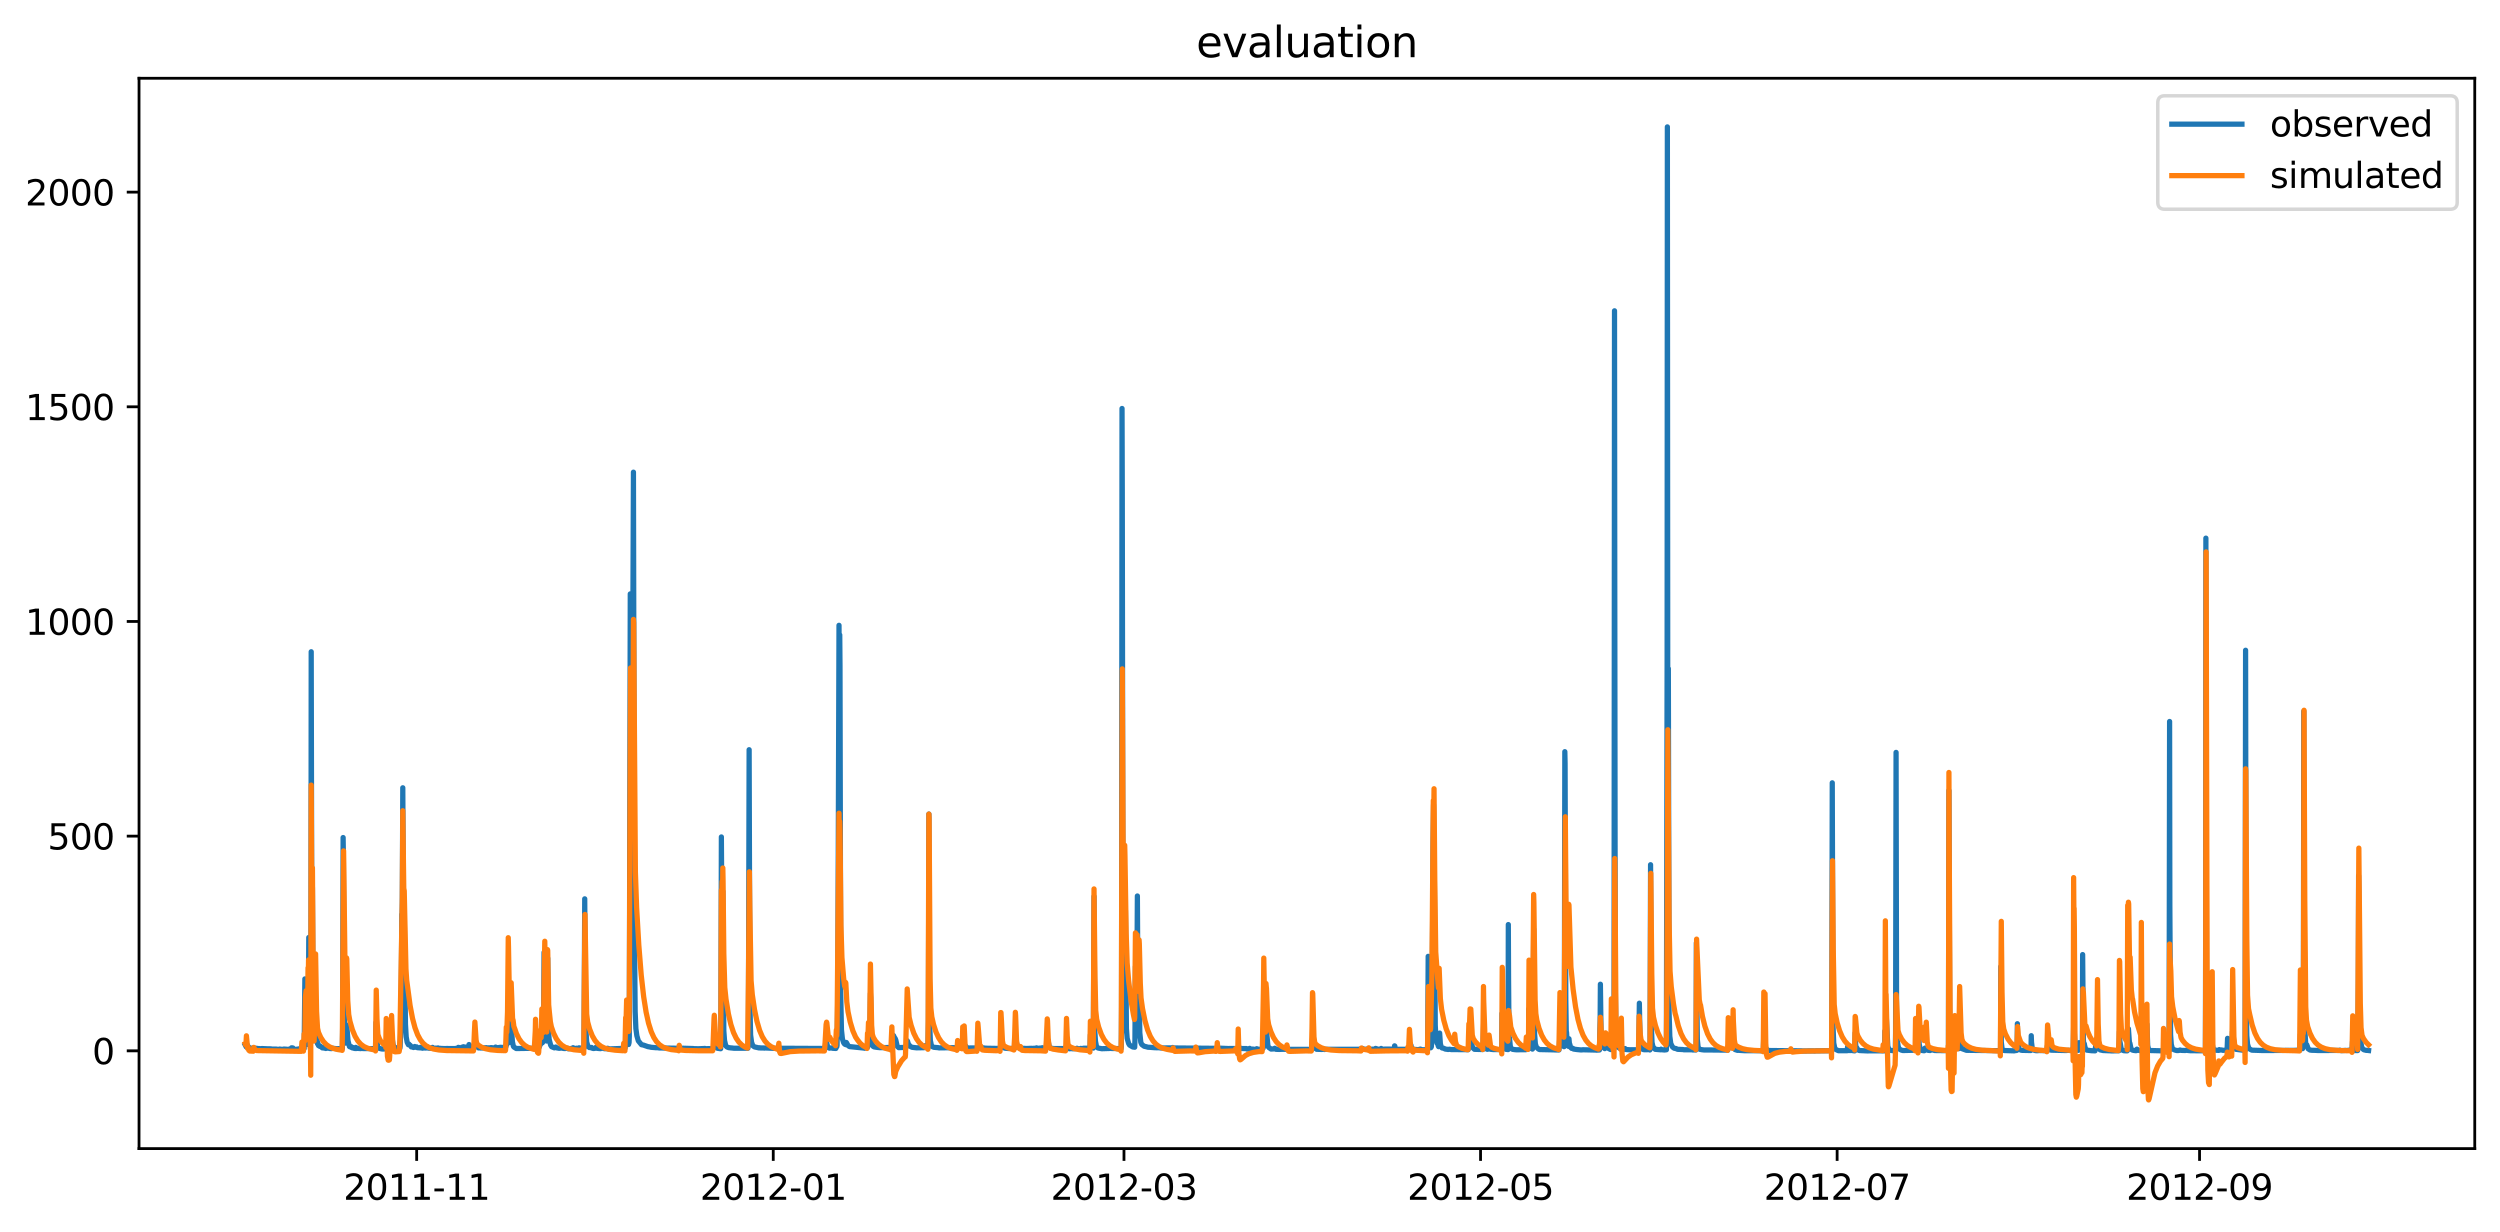 <?xml version="1.0" encoding="utf-8" standalone="no"?>
<!DOCTYPE svg PUBLIC "-//W3C//DTD SVG 1.1//EN"
  "http://www.w3.org/Graphics/SVG/1.1/DTD/svg11.dtd">
<svg xmlns:xlink="http://www.w3.org/1999/xlink" width="712.96pt" height="351.436pt" viewBox="0 0 712.96 351.436" xmlns="http://www.w3.org/2000/svg" version="1.1">
 <defs>
  <style type="text/css">*{stroke-linejoin: round; stroke-linecap: butt}</style>
 </defs>
 <g id="figure_1">
  <g id="patch_1">
   <path d="M 0 351.436 
L 712.96 351.436 
L 712.96 0 
L 0 0 
z
" style="fill: #ffffff"/>
  </g>
  <g id="axes_1">
   <g id="patch_2">
    <path d="M 39.65 327.558 
L 705.76 327.558 
L 705.76 22.318 
L 39.65 22.318 
z
" style="fill: #ffffff"/>
   </g>
   <g id="matplotlib.axis_1">
    <g id="xtick_1">
     <g id="line2d_1">
      <defs>
       <path id="mc95c9ed9a2" d="M 0 0 
L 0 3.5 
" style="stroke: #000000; stroke-width: 0.8"/>
      </defs>
      <g>
       <use xlink:href="#mc95c9ed9a2" x="118.828" y="327.558" style="stroke: #000000; stroke-width: 0.8"/>
      </g>
     </g>
     <g id="text_1">
      <!-- 2011-11 -->
      <g transform="translate(97.936 342.157) scale(0.1 -0.1)">
       <defs>
        <path id="DejaVuSans-32" d="M 1228 531 
L 3431 531 
L 3431 0 
L 469 0 
L 469 531 
Q 828 903 1448 1529 
Q 2069 2156 2228 2338 
Q 2531 2678 2651 2914 
Q 2772 3150 2772 3378 
Q 2772 3750 2511 3984 
Q 2250 4219 1831 4219 
Q 1534 4219 1204 4116 
Q 875 4013 500 3803 
L 500 4441 
Q 881 4594 1212 4672 
Q 1544 4750 1819 4750 
Q 2544 4750 2975 4387 
Q 3406 4025 3406 3419 
Q 3406 3131 3298 2873 
Q 3191 2616 2906 2266 
Q 2828 2175 2409 1742 
Q 1991 1309 1228 531 
z
" transform="scale(0.016)"/>
        <path id="DejaVuSans-30" d="M 2034 4250 
Q 1547 4250 1301 3770 
Q 1056 3291 1056 2328 
Q 1056 1369 1301 889 
Q 1547 409 2034 409 
Q 2525 409 2770 889 
Q 3016 1369 3016 2328 
Q 3016 3291 2770 3770 
Q 2525 4250 2034 4250 
z
M 2034 4750 
Q 2819 4750 3233 4129 
Q 3647 3509 3647 2328 
Q 3647 1150 3233 529 
Q 2819 -91 2034 -91 
Q 1250 -91 836 529 
Q 422 1150 422 2328 
Q 422 3509 836 4129 
Q 1250 4750 2034 4750 
z
" transform="scale(0.016)"/>
        <path id="DejaVuSans-31" d="M 794 531 
L 1825 531 
L 1825 4091 
L 703 3866 
L 703 4441 
L 1819 4666 
L 2450 4666 
L 2450 531 
L 3481 531 
L 3481 0 
L 794 0 
L 794 531 
z
" transform="scale(0.016)"/>
        <path id="DejaVuSans-2d" d="M 313 2009 
L 1997 2009 
L 1997 1497 
L 313 1497 
L 313 2009 
z
" transform="scale(0.016)"/>
       </defs>
       <use xlink:href="#DejaVuSans-32"/>
       <use xlink:href="#DejaVuSans-30" x="63.623"/>
       <use xlink:href="#DejaVuSans-31" x="127.246"/>
       <use xlink:href="#DejaVuSans-31" x="190.869"/>
       <use xlink:href="#DejaVuSans-2d" x="254.492"/>
       <use xlink:href="#DejaVuSans-31" x="290.576"/>
       <use xlink:href="#DejaVuSans-31" x="354.199"/>
      </g>
     </g>
    </g>
    <g id="xtick_2">
     <g id="line2d_2">
      <g>
       <use xlink:href="#mc95c9ed9a2" x="220.518" y="327.558" style="stroke: #000000; stroke-width: 0.8"/>
      </g>
     </g>
     <g id="text_2">
      <!-- 2012-01 -->
      <g transform="translate(199.626 342.157) scale(0.1 -0.1)">
       <use xlink:href="#DejaVuSans-32"/>
       <use xlink:href="#DejaVuSans-30" x="63.623"/>
       <use xlink:href="#DejaVuSans-31" x="127.246"/>
       <use xlink:href="#DejaVuSans-32" x="190.869"/>
       <use xlink:href="#DejaVuSans-2d" x="254.492"/>
       <use xlink:href="#DejaVuSans-30" x="290.576"/>
       <use xlink:href="#DejaVuSans-31" x="354.199"/>
      </g>
     </g>
    </g>
    <g id="xtick_3">
     <g id="line2d_3">
      <g>
       <use xlink:href="#mc95c9ed9a2" x="320.54" y="327.558" style="stroke: #000000; stroke-width: 0.8"/>
      </g>
     </g>
     <g id="text_3">
      <!-- 2012-03 -->
      <g transform="translate(299.649 342.157) scale(0.1 -0.1)">
       <defs>
        <path id="DejaVuSans-33" d="M 2597 2516 
Q 3050 2419 3304 2112 
Q 3559 1806 3559 1356 
Q 3559 666 3084 287 
Q 2609 -91 1734 -91 
Q 1441 -91 1130 -33 
Q 819 25 488 141 
L 488 750 
Q 750 597 1062 519 
Q 1375 441 1716 441 
Q 2309 441 2620 675 
Q 2931 909 2931 1356 
Q 2931 1769 2642 2001 
Q 2353 2234 1838 2234 
L 1294 2234 
L 1294 2753 
L 1863 2753 
Q 2328 2753 2575 2939 
Q 2822 3125 2822 3475 
Q 2822 3834 2567 4026 
Q 2313 4219 1838 4219 
Q 1578 4219 1281 4162 
Q 984 4106 628 3988 
L 628 4550 
Q 988 4650 1302 4700 
Q 1616 4750 1894 4750 
Q 2613 4750 3031 4423 
Q 3450 4097 3450 3541 
Q 3450 3153 3228 2886 
Q 3006 2619 2597 2516 
z
" transform="scale(0.016)"/>
       </defs>
       <use xlink:href="#DejaVuSans-32"/>
       <use xlink:href="#DejaVuSans-30" x="63.623"/>
       <use xlink:href="#DejaVuSans-31" x="127.246"/>
       <use xlink:href="#DejaVuSans-32" x="190.869"/>
       <use xlink:href="#DejaVuSans-2d" x="254.492"/>
       <use xlink:href="#DejaVuSans-30" x="290.576"/>
       <use xlink:href="#DejaVuSans-33" x="354.199"/>
      </g>
     </g>
    </g>
    <g id="xtick_4">
     <g id="line2d_4">
      <g>
       <use xlink:href="#mc95c9ed9a2" x="422.23" y="327.558" style="stroke: #000000; stroke-width: 0.8"/>
      </g>
     </g>
     <g id="text_4">
      <!-- 2012-05 -->
      <g transform="translate(401.339 342.157) scale(0.1 -0.1)">
       <defs>
        <path id="DejaVuSans-35" d="M 691 4666 
L 3169 4666 
L 3169 4134 
L 1269 4134 
L 1269 2991 
Q 1406 3038 1543 3061 
Q 1681 3084 1819 3084 
Q 2600 3084 3056 2656 
Q 3513 2228 3513 1497 
Q 3513 744 3044 326 
Q 2575 -91 1722 -91 
Q 1428 -91 1123 -41 
Q 819 9 494 109 
L 494 744 
Q 775 591 1075 516 
Q 1375 441 1709 441 
Q 2250 441 2565 725 
Q 2881 1009 2881 1497 
Q 2881 1984 2565 2268 
Q 2250 2553 1709 2553 
Q 1456 2553 1204 2497 
Q 953 2441 691 2322 
L 691 4666 
z
" transform="scale(0.016)"/>
       </defs>
       <use xlink:href="#DejaVuSans-32"/>
       <use xlink:href="#DejaVuSans-30" x="63.623"/>
       <use xlink:href="#DejaVuSans-31" x="127.246"/>
       <use xlink:href="#DejaVuSans-32" x="190.869"/>
       <use xlink:href="#DejaVuSans-2d" x="254.492"/>
       <use xlink:href="#DejaVuSans-30" x="290.576"/>
       <use xlink:href="#DejaVuSans-35" x="354.199"/>
      </g>
     </g>
    </g>
    <g id="xtick_5">
     <g id="line2d_5">
      <g>
       <use xlink:href="#mc95c9ed9a2" x="523.92" y="327.558" style="stroke: #000000; stroke-width: 0.8"/>
      </g>
     </g>
     <g id="text_5">
      <!-- 2012-07 -->
      <g transform="translate(503.029 342.157) scale(0.1 -0.1)">
       <defs>
        <path id="DejaVuSans-37" d="M 525 4666 
L 3525 4666 
L 3525 4397 
L 1831 0 
L 1172 0 
L 2766 4134 
L 525 4134 
L 525 4666 
z
" transform="scale(0.016)"/>
       </defs>
       <use xlink:href="#DejaVuSans-32"/>
       <use xlink:href="#DejaVuSans-30" x="63.623"/>
       <use xlink:href="#DejaVuSans-31" x="127.246"/>
       <use xlink:href="#DejaVuSans-32" x="190.869"/>
       <use xlink:href="#DejaVuSans-2d" x="254.492"/>
       <use xlink:href="#DejaVuSans-30" x="290.576"/>
       <use xlink:href="#DejaVuSans-37" x="354.199"/>
      </g>
     </g>
    </g>
    <g id="xtick_6">
     <g id="line2d_6">
      <g>
       <use xlink:href="#mc95c9ed9a2" x="627.277" y="327.558" style="stroke: #000000; stroke-width: 0.8"/>
      </g>
     </g>
     <g id="text_6">
      <!-- 2012-09 -->
      <g transform="translate(606.385 342.157) scale(0.1 -0.1)">
       <defs>
        <path id="DejaVuSans-39" d="M 703 97 
L 703 672 
Q 941 559 1184 500 
Q 1428 441 1663 441 
Q 2288 441 2617 861 
Q 2947 1281 2994 2138 
Q 2813 1869 2534 1725 
Q 2256 1581 1919 1581 
Q 1219 1581 811 2004 
Q 403 2428 403 3163 
Q 403 3881 828 4315 
Q 1253 4750 1959 4750 
Q 2769 4750 3195 4129 
Q 3622 3509 3622 2328 
Q 3622 1225 3098 567 
Q 2575 -91 1691 -91 
Q 1453 -91 1209 -44 
Q 966 3 703 97 
z
M 1959 2075 
Q 2384 2075 2632 2365 
Q 2881 2656 2881 3163 
Q 2881 3666 2632 3958 
Q 2384 4250 1959 4250 
Q 1534 4250 1286 3958 
Q 1038 3666 1038 3163 
Q 1038 2656 1286 2365 
Q 1534 2075 1959 2075 
z
" transform="scale(0.016)"/>
       </defs>
       <use xlink:href="#DejaVuSans-32"/>
       <use xlink:href="#DejaVuSans-30" x="63.623"/>
       <use xlink:href="#DejaVuSans-31" x="127.246"/>
       <use xlink:href="#DejaVuSans-32" x="190.869"/>
       <use xlink:href="#DejaVuSans-2d" x="254.492"/>
       <use xlink:href="#DejaVuSans-30" x="290.576"/>
       <use xlink:href="#DejaVuSans-39" x="354.199"/>
      </g>
     </g>
    </g>
   </g>
   <g id="matplotlib.axis_2">
    <g id="ytick_1">
     <g id="line2d_7">
      <defs>
       <path id="m3dc3a818a2" d="M 0 0 
L -3.5 0 
" style="stroke: #000000; stroke-width: 0.8"/>
      </defs>
      <g>
       <use xlink:href="#m3dc3a818a2" x="39.65" y="299.68" style="stroke: #000000; stroke-width: 0.8"/>
      </g>
     </g>
     <g id="text_7">
      <!-- 0 -->
      <g transform="translate(26.288 303.48) scale(0.1 -0.1)">
       <use xlink:href="#DejaVuSans-30"/>
      </g>
     </g>
    </g>
    <g id="ytick_2">
     <g id="line2d_8">
      <g>
       <use xlink:href="#m3dc3a818a2" x="39.65" y="238.458" style="stroke: #000000; stroke-width: 0.8"/>
      </g>
     </g>
     <g id="text_8">
      <!-- 500 -->
      <g transform="translate(13.562 242.257) scale(0.1 -0.1)">
       <use xlink:href="#DejaVuSans-35"/>
       <use xlink:href="#DejaVuSans-30" x="63.623"/>
       <use xlink:href="#DejaVuSans-30" x="127.246"/>
      </g>
     </g>
    </g>
    <g id="ytick_3">
     <g id="line2d_9">
      <g>
       <use xlink:href="#m3dc3a818a2" x="39.65" y="177.235" style="stroke: #000000; stroke-width: 0.8"/>
      </g>
     </g>
     <g id="text_9">
      <!-- 1000 -->
      <g transform="translate(7.2 181.034) scale(0.1 -0.1)">
       <use xlink:href="#DejaVuSans-31"/>
       <use xlink:href="#DejaVuSans-30" x="63.623"/>
       <use xlink:href="#DejaVuSans-30" x="127.246"/>
       <use xlink:href="#DejaVuSans-30" x="190.869"/>
      </g>
     </g>
    </g>
    <g id="ytick_4">
     <g id="line2d_10">
      <g>
       <use xlink:href="#m3dc3a818a2" x="39.65" y="116.012" style="stroke: #000000; stroke-width: 0.8"/>
      </g>
     </g>
     <g id="text_10">
      <!-- 1500 -->
      <g transform="translate(7.2 119.811) scale(0.1 -0.1)">
       <use xlink:href="#DejaVuSans-31"/>
       <use xlink:href="#DejaVuSans-35" x="63.623"/>
       <use xlink:href="#DejaVuSans-30" x="127.246"/>
       <use xlink:href="#DejaVuSans-30" x="190.869"/>
      </g>
     </g>
    </g>
    <g id="ytick_5">
     <g id="line2d_11">
      <g>
       <use xlink:href="#m3dc3a818a2" x="39.65" y="54.789" style="stroke: #000000; stroke-width: 0.8"/>
      </g>
     </g>
     <g id="text_11">
      <!-- 2000 -->
      <g transform="translate(7.2 58.589) scale(0.1 -0.1)">
       <use xlink:href="#DejaVuSans-32"/>
       <use xlink:href="#DejaVuSans-30" x="63.623"/>
       <use xlink:href="#DejaVuSans-30" x="127.246"/>
       <use xlink:href="#DejaVuSans-30" x="190.869"/>
      </g>
     </g>
    </g>
   </g>
   <g id="line2d_12">
    <path d="M 69.928 297.993 
L 70.206 298.536 
L 70.414 298.422 
L 70.483 298.363 
L 70.553 298.068 
L 70.622 298.215 
L 70.97 298.675 
L 71.109 298.738 
L 71.386 298.887 
L 71.734 298.943 
L 72.706 298.943 
L 73.123 298.963 
L 73.262 298.963 
L 73.54 299.069 
L 73.818 299.024 
L 74.234 299.088 
L 74.582 299.043 
L 74.79 299.037 
L 76.179 299.101 
L 76.318 299.107 
L 77.221 299.12 
L 77.499 299.176 
L 78.68 299.176 
L 79.305 299.267 
L 79.513 299.313 
L 79.722 299.176 
L 80.347 299.256 
L 80.486 299.313 
L 80.694 299.233 
L 80.972 299.176 
L 81.875 299.233 
L 82.014 299.313 
L 82.153 299.279 
L 82.361 299.313 
L 82.431 299.199 
L 82.5 299.29 
L 82.778 299.244 
L 82.917 299.279 
L 82.986 299.238 
L 83.125 298.829 
L 83.472 298.836 
L 83.611 298.921 
L 83.82 299.256 
L 84.028 299.313 
L 84.792 299.21 
L 84.862 299.313 
L 84.931 299.221 
L 85.001 299.256 
L 85.14 299.132 
L 85.417 299.176 
L 85.904 299.313 
L 86.043 298.903 
L 86.112 299.088 
L 86.181 299.024 
L 86.459 299.132 
L 86.598 299.112 
L 86.737 299.01 
L 86.945 279.173 
L 87.015 279.227 
L 87.223 290.905 
L 87.293 290.699 
L 87.779 297.887 
L 87.848 297.891 
L 87.918 295.234 
L 88.057 267.36 
L 88.126 273.747 
L 88.335 294.655 
L 88.543 297.022 
L 88.613 297.343 
L 88.682 277.092 
L 88.751 185.872 
L 88.96 285.955 
L 89.099 253.105 
L 89.307 293.056 
L 89.516 296.231 
L 89.654 296.76 
L 89.793 283.211 
L 89.863 288.888 
L 89.932 285.339 
L 90.349 296.36 
L 90.419 296.449 
L 90.557 297.693 
L 90.627 297.396 
L 90.835 298.186 
L 91.252 298.429 
L 91.321 298.325 
L 91.53 298.504 
L 91.947 298.851 
L 92.155 298.772 
L 92.294 298.751 
L 92.502 298.922 
L 92.641 298.799 
L 92.919 299.01 
L 92.989 298.842 
L 93.058 298.943 
L 93.266 298.88 
L 93.544 298.943 
L 93.683 298.915 
L 94.03 299.01 
L 94.586 299.05 
L 94.864 298.943 
L 95.836 299.056 
L 96.045 299.043 
L 96.253 299.119 
L 96.462 299.043 
L 96.67 299.088 
L 96.809 299.075 
L 97.156 299.132 
L 97.365 299.056 
L 97.503 299.126 
L 97.573 299.101 
L 97.642 298.866 
L 97.712 293.215 
L 97.851 238.86 
L 97.92 243.636 
L 98.198 290.708 
L 98.406 296.285 
L 98.615 297.48 
L 98.893 292.336 
L 99.24 296.786 
L 99.657 298.455 
L 99.796 298.544 
L 99.935 298.536 
L 100.073 298.561 
L 100.143 298.479 
L 100.282 298.746 
L 100.351 298.682 
L 100.49 298.844 
L 100.629 298.729 
L 100.838 298.928 
L 101.324 299.024 
L 101.463 298.697 
L 101.671 299.017 
L 101.741 298.879 
L 101.81 298.957 
L 102.366 299.004 
L 102.505 299.024 
L 102.713 298.829 
L 102.852 299.049 
L 102.991 298.797 
L 103.13 298.883 
L 103.199 298.683 
L 103.269 298.752 
L 103.408 299.024 
L 107.089 299.062 
L 107.228 291.616 
L 107.436 296.599 
L 107.714 298.43 
L 107.992 298.922 
L 108.687 299.101 
L 108.895 299.145 
L 109.242 299.17 
L 109.52 299.151 
L 109.728 299.113 
L 110.354 298.901 
L 110.493 298.289 
L 110.562 298.414 
L 110.979 299.004 
L 111.187 298.97 
L 111.326 298.722 
L 111.534 298.16 
L 111.673 295.889 
L 111.743 296.692 
L 111.812 296.268 
L 111.882 296.448 
L 112.16 298.326 
L 112.368 298.722 
L 112.437 298.512 
L 112.507 298.552 
L 112.785 298.777 
L 113.132 298.844 
L 113.41 298.835 
L 113.618 298.963 
L 113.757 298.963 
L 114.035 298.943 
L 114.104 298.484 
L 114.313 293.228 
L 114.452 281.175 
L 114.591 260.717 
L 114.66 262.196 
L 114.73 257.594 
L 114.869 224.667 
L 115.077 268.472 
L 115.146 267.727 
L 115.285 259.227 
L 115.424 275.961 
L 115.633 292.119 
L 115.841 295.695 
L 116.119 297.253 
L 116.466 297.944 
L 116.605 297.747 
L 116.744 298.03 
L 116.952 298.069 
L 117.091 298.234 
L 117.3 298.569 
L 117.647 298.601 
L 117.925 298.73 
L 118.133 298.65 
L 118.203 298.634 
L 118.272 298.446 
L 118.342 298.515 
L 118.411 298.5 
L 118.48 298.65 
L 118.55 298.555 
L 118.689 298.633 
L 118.758 298.69 
L 118.828 298.552 
L 119.036 298.783 
L 119.731 298.829 
L 119.87 298.813 
L 119.939 298.669 
L 120.147 298.872 
L 120.286 298.69 
L 120.495 298.936 
L 120.634 298.858 
L 121.467 298.879 
L 121.537 298.827 
L 121.606 298.608 
L 121.676 298.859 
L 121.745 298.583 
L 121.884 298.843 
L 121.953 298.859 
L 122.023 298.65 
L 122.162 298.915 
L 122.579 298.943 
L 122.787 298.915 
L 122.926 298.963 
L 123.134 298.901 
L 123.204 298.786 
L 123.273 298.928 
L 123.343 298.699 
L 123.412 298.814 
L 123.551 298.828 
L 123.759 298.976 
L 124.176 298.908 
L 124.454 298.936 
L 124.94 298.857 
L 125.079 299.024 
L 125.218 298.997 
L 125.426 298.97 
L 125.704 298.984 
L 125.982 299.017 
L 127.163 299.037 
L 127.371 299.017 
L 128.066 299.029 
L 128.205 299.024 
L 129.177 299.024 
L 129.733 299.024 
L 130.497 298.928 
L 130.705 298.691 
L 130.844 298.722 
L 131.192 298.859 
L 131.608 298.784 
L 131.747 298.642 
L 131.886 298.829 
L 131.956 298.769 
L 132.164 298.512 
L 132.303 298.561 
L 133.137 298.698 
L 133.345 298.536 
L 133.484 298.61 
L 133.762 297.887 
L 134.178 298.552 
L 135.151 298.544 
L 135.29 298.261 
L 135.498 297.323 
L 135.568 297.592 
L 135.637 296.972 
L 135.707 297.082 
L 135.984 298.455 
L 136.471 298.851 
L 136.679 298.806 
L 137.026 298.879 
L 137.096 298.753 
L 137.235 298.859 
L 137.582 298.859 
L 138.763 298.784 
L 138.902 298.844 
L 139.249 298.829 
L 139.527 298.859 
L 140.013 298.769 
L 140.638 298.829 
L 140.777 298.859 
L 141.263 298.777 
L 141.333 298.609 
L 141.402 298.777 
L 141.472 298.745 
L 141.819 298.784 
L 142.097 298.754 
L 142.375 298.769 
L 142.583 298.675 
L 144.181 298.754 
L 144.25 298.56 
L 144.459 297.525 
L 144.528 297.913 
L 144.598 297.554 
L 144.945 290.898 
L 145.084 295.268 
L 145.153 294.246 
L 145.431 297.265 
L 145.709 293.589 
L 145.778 291.98 
L 146.126 297.056 
L 146.403 298.351 
L 146.542 298.585 
L 147.237 299.024 
L 152.585 298.943 
L 152.863 298.406 
L 152.933 298.504 
L 153.002 298.593 
L 153.141 298.381 
L 153.349 298.657 
L 153.558 298.922 
L 153.836 298.536 
L 153.975 297.76 
L 154.044 297.747 
L 154.114 297.918 
L 154.252 297.446 
L 154.322 297.559 
L 154.391 297.48 
L 154.461 297.11 
L 154.53 296.072 
L 154.669 297.39 
L 154.739 297.263 
L 154.808 296.863 
L 154.878 297.12 
L 154.947 297.028 
L 155.017 295.149 
L 155.155 271.604 
L 155.225 274.41 
L 155.711 294.536 
L 155.92 296.884 
L 155.989 296.74 
L 156.197 273.278 
L 156.406 293.911 
L 156.614 296.427 
L 157.031 298.042 
L 157.309 298.504 
L 158.073 298.829 
L 158.281 298.691 
L 158.42 298.746 
L 158.49 298.599 
L 158.698 298.821 
L 159.462 298.957 
L 159.879 298.907 
L 160.018 298.873 
L 160.434 298.936 
L 160.504 298.814 
L 160.643 298.997 
L 161.129 299.024 
L 161.546 298.957 
L 161.685 298.95 
L 161.963 298.963 
L 162.032 299.095 
L 162.101 298.984 
L 162.171 299.069 
L 162.866 299.023 
L 163.352 298.936 
L 163.421 298.791 
L 163.491 298.908 
L 163.56 298.843 
L 163.63 298.887 
L 163.769 299.043 
L 164.185 298.997 
L 164.324 298.997 
L 164.394 298.928 
L 164.533 298.99 
L 164.81 298.997 
L 164.949 298.908 
L 165.088 298.833 
L 165.227 298.814 
L 165.644 298.997 
L 166.477 299.017 
L 166.547 298.504 
L 166.755 256.339 
L 166.825 268.166 
L 167.033 292.729 
L 167.311 297.129 
L 167.658 298.372 
L 168.075 298.746 
L 168.283 298.691 
L 168.561 298.814 
L 168.631 298.836 
L 168.7 298.714 
L 168.839 298.908 
L 169.256 299.024 
L 169.812 298.935 
L 170.02 298.626 
L 170.228 298.957 
L 170.853 299.023 
L 171.27 299.05 
L 171.618 298.856 
L 171.687 298.768 
L 171.965 298.97 
L 172.451 299.082 
L 172.59 299.069 
L 173.215 299.036 
L 173.285 298.949 
L 173.354 299.037 
L 173.424 298.99 
L 173.493 299.151 
L 173.562 299.113 
L 174.118 299.132 
L 174.604 299.101 
L 176.897 299.016 
L 177.174 298.99 
L 177.383 299.037 
L 177.661 299.069 
L 178.216 298.99 
L 178.286 298.736 
L 178.425 296.616 
L 178.494 297.372 
L 178.564 296.829 
L 178.633 294.081 
L 178.702 294.342 
L 178.772 295.51 
L 178.841 295.077 
L 178.911 295.708 
L 178.98 295.321 
L 179.258 297.877 
L 179.397 297.331 
L 179.467 295.551 
L 179.744 169.373 
L 180.022 265.553 
L 180.092 262.084 
L 180.231 212.065 
L 180.3 222.861 
L 180.647 134.659 
L 180.925 265.196 
L 181.134 288.469 
L 181.342 293.341 
L 181.62 295.37 
L 182.037 296.826 
L 182.94 297.928 
L 183.495 298.038 
L 184.746 298.479 
L 185.301 298.577 
L 185.718 298.675 
L 186.899 298.769 
L 187.107 298.799 
L 187.385 298.769 
L 188.01 298.859 
L 194.539 298.963 
L 194.748 298.922 
L 194.887 298.943 
L 197.735 299.03 
L 197.943 299.075 
L 198.499 299.069 
L 198.985 299.101 
L 200.791 299.024 
L 200.999 298.984 
L 201.277 299.082 
L 201.485 299.075 
L 202.25 299.043 
L 202.388 299.069 
L 202.666 299.069 
L 203.291 299.024 
L 203.639 297.878 
L 203.708 297.334 
L 203.847 298.08 
L 203.917 298.062 
L 203.986 298.041 
L 204.264 298.738 
L 204.542 298.943 
L 205.514 299.081 
L 205.584 297.095 
L 205.723 238.687 
L 205.792 249.38 
L 206 275.451 
L 206.139 254.186 
L 206.417 293.969 
L 206.626 296.744 
L 206.973 298.234 
L 207.32 298.577 
L 207.806 298.769 
L 208.57 298.859 
L 208.918 298.88 
L 209.126 298.929 
L 209.751 298.943 
L 213.294 298.935 
L 213.363 298.046 
L 213.433 294.432 
L 213.641 213.81 
L 213.849 285.517 
L 214.058 295.173 
L 214.336 297.252 
L 214.683 298.197 
L 215.169 298.561 
L 216.489 298.851 
L 216.628 298.799 
L 216.836 298.859 
L 217.739 298.859 
L 217.948 298.908 
L 218.225 298.859 
L 220.518 298.963 
L 220.865 298.99 
L 221.073 298.97 
L 221.907 298.943 
L 235.243 299.01 
L 235.382 298.08 
L 235.521 297.01 
L 235.59 297.356 
L 235.66 297.19 
L 235.729 297.274 
L 236.007 298.43 
L 236.216 298.769 
L 236.563 298.922 
L 236.771 298.859 
L 237.188 298.859 
L 237.396 298.943 
L 238.369 299.004 
L 238.577 298.326 
L 238.647 298.504 
L 238.716 298.11 
L 238.925 283.073 
L 239.272 178.331 
L 239.341 194.606 
L 239.411 227.044 
L 239.48 181.056 
L 239.55 189.78 
L 239.758 283.298 
L 239.966 293.662 
L 240.244 296.276 
L 240.592 297.368 
L 240.869 297.761 
L 241.217 297.928 
L 241.286 297.81 
L 241.356 297.3 
L 241.425 297.402 
L 241.564 297.66 
L 241.842 298.17 
L 242.259 298.471 
L 246.218 298.871 
L 246.357 298.856 
L 246.426 298.914 
L 246.496 298.798 
L 246.565 298.943 
L 246.635 298.798 
L 246.704 298.871 
L 246.982 298.761 
L 247.329 298.754 
L 247.538 298.335 
L 247.677 297.188 
L 247.746 297.271 
L 247.815 297.833 
L 247.885 297.615 
L 247.954 297.402 
L 248.024 297.592 
L 248.093 294.762 
L 248.232 283.333 
L 248.302 284.569 
L 248.51 296.014 
L 248.718 297.748 
L 248.996 298.389 
L 249.274 298.561 
L 250.316 298.722 
L 250.524 298.714 
L 250.733 298.769 
L 251.775 298.769 
L 254.345 298.699 
L 254.414 298.502 
L 254.831 295.336 
L 255.178 296.163 
L 255.248 296.077 
L 255.456 296.561 
L 255.873 298.387 
L 256.29 298.769 
L 258.373 298.683 
L 258.721 296.807 
L 258.79 296.885 
L 259.068 297.794 
L 259.624 298.43 
L 260.11 298.675 
L 260.943 298.769 
L 261.43 298.821 
L 263.513 298.784 
L 263.861 298.216 
L 264.139 298.777 
L 264.347 298.829 
L 264.625 298.769 
L 264.764 291.378 
L 264.903 232.167 
L 265.111 291.742 
L 265.319 296.704 
L 265.597 298.049 
L 265.875 298.471 
L 266.084 298.577 
L 266.361 298.675 
L 267.542 298.777 
L 267.82 298.844 
L 267.959 298.836 
L 272.96 298.775 
L 273.168 298.618 
L 273.307 298.667 
L 273.446 298.626 
L 273.794 298.859 
L 274.419 298.797 
L 274.697 298.298 
L 274.766 298.354 
L 274.835 297.915 
L 274.905 297.927 
L 274.974 297.836 
L 275.808 298.836 
L 276.294 298.88 
L 277.128 298.859 
L 278.656 298.859 
L 278.725 298.695 
L 278.934 297.469 
L 279.003 297.746 
L 279.073 297.144 
L 279.142 297.469 
L 279.42 298.479 
L 279.698 298.769 
L 280.601 298.859 
L 280.879 298.922 
L 281.087 298.908 
L 281.295 298.943 
L 285.255 299.01 
L 285.463 297.264 
L 285.532 297.626 
L 285.671 297.181 
L 286.088 298.634 
L 286.435 298.88 
L 286.713 298.943 
L 287.686 299.024 
L 289.353 298.936 
L 289.492 297.979 
L 289.631 297.142 
L 289.7 297.355 
L 289.769 296.997 
L 290.186 298.52 
L 291.228 299.004 
L 291.506 298.977 
L 292.062 298.963 
L 292.339 299.024 
L 292.478 298.99 
L 292.756 299.017 
L 294.076 298.963 
L 294.284 298.984 
L 294.493 298.99 
L 294.701 298.97 
L 294.979 298.95 
L 295.396 298.943 
L 295.604 298.829 
L 295.743 298.97 
L 296.021 298.957 
L 297.132 298.859 
L 297.271 298.792 
L 297.618 299.017 
L 298.035 299.01 
L 298.313 298.963 
L 298.383 298.915 
L 298.591 298.062 
L 298.73 296.845 
L 298.799 296.887 
L 298.869 296.627 
L 299.216 298.504 
L 299.494 298.859 
L 300.397 299.024 
L 303.939 299.024 
L 304.078 298.326 
L 304.148 298.381 
L 304.217 298.446 
L 304.426 298.866 
L 304.912 299.095 
L 305.467 299.037 
L 305.954 299.101 
L 306.996 299.024 
L 307.135 298.943 
L 307.412 299.101 
L 308.176 299.101 
L 308.246 298.983 
L 308.315 299.03 
L 308.454 299.101 
L 309.01 298.943 
L 310.816 298.943 
L 310.885 298.16 
L 310.955 295.156 
L 311.024 295.914 
L 311.163 298.062 
L 311.233 297.884 
L 311.441 298.746 
L 311.788 298.894 
L 311.997 255.666 
L 312.205 293.823 
L 312.413 296.933 
L 312.691 298.396 
L 313.108 298.859 
L 313.455 298.943 
L 313.942 299.024 
L 314.219 299.075 
L 316.581 298.997 
L 316.789 298.943 
L 317.137 299.024 
L 319.707 299.024 
L 319.776 298.488 
L 319.846 287.312 
L 319.985 116.496 
L 320.054 140.475 
L 320.263 281.482 
L 320.471 293.956 
L 320.54 292.092 
L 320.749 257.513 
L 320.888 271.88 
L 320.957 259.676 
L 321.235 293.31 
L 321.443 296.106 
L 321.86 297.57 
L 322.138 298.038 
L 323.041 298.577 
L 323.597 298.65 
L 323.666 296.601 
L 323.805 275.655 
L 324.083 295.504 
L 324.152 291.65 
L 324.361 255.523 
L 324.569 292.526 
L 324.708 295.126 
L 324.777 274.174 
L 324.847 282.146 
L 325.055 294.537 
L 325.333 297.217 
L 325.611 297.867 
L 326.306 298.381 
L 326.792 298.487 
L 327.417 298.659 
L 327.903 298.675 
L 329.292 298.784 
L 329.987 298.806 
L 330.056 298.674 
L 330.265 298.814 
L 330.404 298.784 
L 330.682 298.814 
L 330.89 298.859 
L 334.363 298.844 
L 334.432 298.73 
L 334.571 298.859 
L 345.893 298.957 
L 346.518 298.977 
L 346.796 298.943 
L 347.213 298.859 
L 347.421 298.859 
L 347.699 298.929 
L 348.324 298.943 
L 350.269 299.024 
L 353.048 299.017 
L 353.187 298.776 
L 353.395 298.943 
L 353.534 298.859 
L 353.673 299.017 
L 353.881 298.943 
L 354.09 299.024 
L 354.437 299.024 
L 355.479 299.037 
L 355.618 299.176 
L 356.312 299.131 
L 356.382 298.977 
L 356.521 299.176 
L 357.007 299.176 
L 357.146 299.193 
L 357.354 299.182 
L 357.563 299.246 
L 357.979 299.246 
L 358.327 299.193 
L 358.396 299.075 
L 358.466 299.176 
L 359.23 299.24 
L 359.438 299.228 
L 360.133 299.024 
L 360.202 298.963 
L 360.272 298.634 
L 360.48 282.206 
L 360.758 295.803 
L 360.897 297.659 
L 361.036 288.986 
L 361.105 294.063 
L 361.175 293.827 
L 361.591 298.317 
L 361.8 298.683 
L 362.355 299.075 
L 362.494 299.176 
L 363.467 299.118 
L 363.536 298.943 
L 363.606 299.004 
L 363.884 299.246 
L 364.856 299.279 
L 364.995 299.136 
L 365.134 299.268 
L 365.551 299.246 
L 374.094 299.274 
L 374.233 297.57 
L 374.442 294.391 
L 374.58 296.659 
L 374.789 298.334 
L 375.067 298.936 
L 375.483 299.24 
L 377.012 299.285 
L 377.428 299.176 
L 377.706 299.302 
L 378.053 299.245 
L 387.431 299.246 
L 387.569 299.216 
L 388.125 299.246 
L 388.403 299.181 
L 388.542 298.997 
L 388.82 299.246 
L 389.167 299.199 
L 389.375 299.251 
L 390.417 299.087 
L 390.556 299.087 
L 390.765 299.24 
L 391.459 299.211 
L 391.598 299.216 
L 391.876 299.246 
L 392.293 298.99 
L 393.057 299.246 
L 393.682 299.176 
L 393.89 299.004 
L 394.099 299.193 
L 394.585 299.205 
L 394.724 299.24 
L 394.863 299.182 
L 395.28 299.176 
L 397.641 299.211 
L 397.711 298.258 
L 397.78 298.31 
L 397.919 299.246 
L 401.809 299.245 
L 402.017 298.642 
L 402.087 298.691 
L 402.226 297.806 
L 402.365 298.04 
L 402.573 298.957 
L 402.99 299.246 
L 404.101 299.318 
L 404.309 299.375 
L 404.726 299.279 
L 405.073 299.187 
L 405.49 299.375 
L 405.838 299.375 
L 407.088 299.36 
L 407.157 297.426 
L 407.296 272.737 
L 407.505 295.125 
L 407.713 297.954 
L 407.991 298.821 
L 408.13 298.699 
L 408.199 298.476 
L 408.338 295.813 
L 408.408 289.756 
L 408.685 241.299 
L 408.824 229.514 
L 408.963 244.799 
L 409.033 246.84 
L 409.311 292.36 
L 409.519 296.32 
L 409.588 296.386 
L 409.797 297.491 
L 409.866 297.402 
L 409.936 297.446 
L 410.214 298.422 
L 410.283 298.495 
L 410.491 295.851 
L 410.561 294.618 
L 410.769 297.626 
L 410.978 298.455 
L 411.255 298.859 
L 411.742 298.957 
L 412.158 299.176 
L 412.784 299.257 
L 412.992 299.302 
L 413.339 299.216 
L 413.825 299.313 
L 418.688 299.355 
L 418.896 298.19 
L 419.035 298.631 
L 419.243 296.328 
L 419.313 296.678 
L 419.382 296.544 
L 419.452 295.74 
L 419.869 298.471 
L 420.146 298.929 
L 420.494 299.246 
L 422.855 299.313 
L 422.925 298.84 
L 423.133 290.871 
L 423.342 297.176 
L 423.619 298.658 
L 423.967 299.176 
L 424.175 299.246 
L 424.592 299.137 
L 424.661 299.062 
L 424.731 299.138 
L 424.8 299.1 
L 425.009 299.228 
L 425.773 299.313 
L 428.273 299.328 
L 428.343 289.051 
L 428.412 290.801 
L 428.621 296.598 
L 428.829 298.28 
L 429.107 298.936 
L 429.454 299.246 
L 430.079 299.323 
L 430.149 263.675 
L 430.218 279.369 
L 430.357 297.078 
L 430.426 297.181 
L 430.496 296.04 
L 430.704 298.333 
L 430.982 298.984 
L 431.329 299.246 
L 432.094 299.349 
L 432.441 299.375 
L 435.15 299.355 
L 435.289 299.137 
L 435.358 298.857 
L 435.428 298.962 
L 435.497 299.176 
L 435.636 298.859 
L 435.705 298.887 
L 435.844 299.175 
L 435.914 299.055 
L 435.983 287.77 
L 436.053 289.469 
L 436.192 297.531 
L 436.4 298.626 
L 436.608 298.95 
L 437.025 299.182 
L 437.095 296.606 
L 437.164 282.019 
L 437.234 291.132 
L 437.373 264.931 
L 437.65 295.033 
L 437.859 297.67 
L 438.137 298.61 
L 438.762 299.176 
L 439.04 299.313 
L 442.026 299.38 
L 442.165 299.385 
L 442.79 299.39 
L 443.832 299.435 
L 444.596 299.425 
L 444.944 293.973 
L 445.152 296.117 
L 445.36 297.581 
L 445.43 297.536 
L 445.499 297.204 
L 445.569 297.626 
L 445.708 296.627 
L 445.986 298.463 
L 446.055 298.493 
L 446.124 295.871 
L 446.263 214.371 
L 446.333 217.698 
L 446.541 285.166 
L 446.68 294.467 
L 446.75 294.372 
L 446.958 297.758 
L 447.166 298.294 
L 447.236 297.693 
L 447.305 298.399 
L 447.444 296.241 
L 447.583 297.778 
L 447.653 297.736 
L 447.93 298.73 
L 448.208 298.984 
L 448.417 298.997 
L 448.556 298.963 
L 448.764 299.176 
L 449.736 299.313 
L 450.848 299.42 
L 451.126 299.415 
L 451.403 299.375 
L 455.015 299.459 
L 455.293 299.492 
L 456.127 299.44 
L 456.335 290.981 
L 456.405 280.686 
L 456.613 296.172 
L 456.821 297.525 
L 456.891 297.239 
L 457.03 297.491 
L 457.308 298.69 
L 457.516 298.936 
L 457.655 299.049 
L 457.794 295.409 
L 457.933 297.457 
L 458.002 297.119 
L 458.072 295.094 
L 458.141 296.253 
L 458.349 298.289 
L 458.697 298.977 
L 459.322 299.313 
L 459.391 299.313 
L 459.461 298.716 
L 459.53 296.421 
L 459.6 296.651 
L 459.808 297.592 
L 460.086 298.699 
L 460.294 299.049 
L 460.433 88.64 
L 460.503 165.138 
L 460.642 280.798 
L 460.85 294.334 
L 461.058 297.285 
L 461.336 298.317 
L 461.753 298.859 
L 462.864 299.193 
L 463.073 299.246 
L 463.351 299.24 
L 463.42 299.028 
L 463.49 299.125 
L 463.698 299.302 
L 464.74 299.375 
L 465.087 299.375 
L 467.31 299.368 
L 467.379 297.943 
L 467.518 286.099 
L 467.727 297.152 
L 468.004 298.706 
L 468.352 299.182 
L 468.63 299.313 
L 468.977 299.365 
L 469.672 299.36 
L 470.227 299.313 
L 470.505 299.435 
L 470.575 299.34 
L 470.713 246.605 
L 470.922 292.44 
L 471.13 297.283 
L 471.408 298.593 
L 471.616 298.866 
L 471.686 298.806 
L 472.033 299.246 
L 473.631 299.385 
L 473.7 299.205 
L 473.77 299.274 
L 473.978 299.375 
L 474.673 299.435 
L 475.228 299.375 
L 475.437 187.974 
L 475.506 36.193 
L 475.645 251.258 
L 475.784 190.658 
L 475.992 288.544 
L 476.201 295.538 
L 476.479 297.604 
L 476.965 298.577 
L 477.451 298.943 
L 477.937 299.024 
L 478.424 299.246 
L 479.952 299.313 
L 480.16 299.37 
L 481.688 299.38 
L 482.522 299.375 
L 482.73 299.435 
L 483.564 299.425 
L 483.633 299.435 
L 483.702 299.211 
L 483.772 268.91 
L 483.841 277.798 
L 484.05 296.443 
L 484.258 298.52 
L 484.536 299.125 
L 484.814 299.274 
L 484.953 299.29 
L 485.092 299.307 
L 485.439 299.375 
L 485.578 299.385 
L 485.995 299.435 
L 487.523 299.435 
L 492.732 299.487 
L 492.941 298.142 
L 493.08 297.812 
L 493.357 298.767 
L 493.427 298.486 
L 493.635 294.963 
L 494.052 298.585 
L 494.122 298.585 
L 494.26 298.031 
L 494.33 298.535 
L 494.399 298.487 
L 494.816 299.328 
L 495.163 299.435 
L 495.511 299.548 
L 495.65 299.482 
L 495.928 299.544 
L 497.664 299.648 
L 499.956 299.641 
L 502.804 299.659 
L 502.874 299.461 
L 503.082 291.751 
L 503.29 297.988 
L 503.568 298.922 
L 503.707 299.075 
L 503.985 299.425 
L 504.332 299.573 
L 504.749 299.593 
L 513.709 299.684 
L 514.057 299.724 
L 517.043 299.691 
L 517.46 299.721 
L 517.946 299.684 
L 522.322 299.645 
L 522.392 298.625 
L 522.531 223.249 
L 522.739 292.507 
L 522.948 297.444 
L 523.225 298.806 
L 523.503 299.268 
L 524.267 299.641 
L 526.768 299.641 
L 526.907 298.548 
L 527.046 299.581 
L 527.81 299.595 
L 527.879 299.354 
L 528.018 299.544 
L 528.504 299.641 
L 528.852 299.684 
L 528.921 299.684 
L 528.991 298.514 
L 529.06 294.579 
L 529.13 296.488 
L 529.268 298.856 
L 529.407 298.626 
L 529.894 299.43 
L 530.241 299.593 
L 532.603 299.701 
L 533.158 299.68 
L 533.506 299.684 
L 537.465 299.684 
L 537.534 294.067 
L 537.604 295.364 
L 537.743 298.013 
L 537.951 290.124 
L 538.368 298.323 
L 538.646 299.17 
L 539.132 299.54 
L 539.965 299.641 
L 540.452 299.641 
L 540.521 298.783 
L 540.59 294.668 
L 540.729 214.575 
L 540.868 288.633 
L 541.077 296.794 
L 541.355 298.528 
L 541.632 299.151 
L 542.188 299.459 
L 542.674 299.593 
L 546.217 299.504 
L 546.356 299.136 
L 546.425 299.174 
L 546.564 299.438 
L 546.703 299.132 
L 546.981 299.482 
L 547.05 299.196 
L 547.12 289.976 
L 547.189 294.601 
L 547.328 297.816 
L 547.675 299.334 
L 548.023 299.561 
L 548.578 299.641 
L 548.787 299.641 
L 548.995 298.894 
L 549.065 299.172 
L 549.204 299.425 
L 549.342 299.349 
L 549.551 299.435 
L 549.898 299.544 
L 550.454 299.593 
L 550.593 299.078 
L 550.662 299.39 
L 550.732 299.265 
L 550.871 299.349 
L 551.774 299.593 
L 555.663 299.641 
L 555.802 225.463 
L 556.011 287.477 
L 556.219 296.583 
L 556.497 298.65 
L 556.705 299.069 
L 556.844 297.4 
L 557.053 299.023 
L 557.191 299.24 
L 557.261 299.145 
L 557.33 297.579 
L 557.4 291.882 
L 557.469 293.901 
L 557.539 292.322 
L 557.747 297.169 
L 557.817 297.283 
L 558.094 298.667 
L 558.164 298.722 
L 558.303 297.922 
L 558.511 298.908 
L 558.65 299.05 
L 558.789 291.186 
L 558.858 294.344 
L 559.067 296.907 
L 559.275 298.504 
L 559.553 299.075 
L 560.803 299.531 
L 561.359 299.544 
L 561.498 299.518 
L 561.845 299.544 
L 570.458 299.641 
L 570.528 298.701 
L 570.597 275.665 
L 570.736 297.164 
L 570.945 298.989 
L 571.222 299.44 
L 571.57 299.593 
L 574.418 299.684 
L 574.834 299.593 
L 575.043 299.585 
L 575.112 299.395 
L 575.182 299.543 
L 575.251 299.457 
L 575.321 291.947 
L 575.39 296.12 
L 575.459 296.19 
L 575.668 298.776 
L 575.876 299.268 
L 576.362 299.492 
L 576.71 299.544 
L 579.141 299.593 
L 579.21 299.042 
L 579.28 295.365 
L 579.349 297.18 
L 579.558 298.893 
L 579.835 299.328 
L 580.113 299.505 
L 580.53 299.625 
L 580.947 299.641 
L 581.503 299.593 
L 583.725 299.641 
L 583.864 298.29 
L 583.934 298.376 
L 584.142 299.355 
L 584.281 299.39 
L 584.559 299.375 
L 584.976 299.492 
L 589.143 299.593 
L 589.352 299.577 
L 589.907 299.531 
L 590.255 299.577 
L 590.949 299.641 
L 591.227 299.613 
L 591.366 292.843 
L 591.435 295.897 
L 591.505 293.123 
L 591.713 297.345 
L 592.199 299.262 
L 592.686 299.544 
L 592.755 299.511 
L 592.894 297.36 
L 592.963 297.7 
L 593.033 298.085 
L 593.102 297.424 
L 593.38 298.922 
L 593.728 299.435 
L 593.797 299.427 
L 593.866 296.483 
L 593.936 272.232 
L 594.144 296.534 
L 594.353 298.757 
L 594.422 297.671 
L 594.492 298.156 
L 594.7 298.956 
L 595.117 299.478 
L 596.436 299.641 
L 597.478 299.68 
L 597.687 298.02 
L 597.826 297.928 
L 597.895 297.937 
L 597.965 297.748 
L 598.034 296.059 
L 598.104 296.063 
L 598.173 296.449 
L 598.242 295.737 
L 598.312 296.015 
L 598.52 297.615 
L 598.937 299.41 
L 599.771 299.593 
L 601.993 299.68 
L 602.202 299.711 
L 604.286 299.655 
L 604.424 294.238 
L 604.563 297.146 
L 604.633 297.366 
L 604.911 299.068 
L 605.258 299.473 
L 605.675 299.641 
L 606.369 299.684 
L 606.647 299.684 
L 606.856 293.749 
L 606.925 294.827 
L 606.994 293.399 
L 607.342 298.268 
L 607.411 297.503 
L 607.759 299.228 
L 608.106 299.454 
L 608.453 299.552 
L 609.148 299.641 
L 609.356 299.59 
L 609.426 299.205 
L 609.495 299.251 
L 609.842 299.522 
L 610.676 299.684 
L 612.065 299.684 
L 612.135 299.636 
L 612.204 297.672 
L 612.273 292.084 
L 612.482 298.127 
L 612.69 299.119 
L 612.968 299.435 
L 613.315 299.593 
L 616.858 299.684 
L 617.066 298.79 
L 617.136 298.889 
L 617.275 299.468 
L 617.483 299.037 
L 617.691 299.487 
L 618.108 299.561 
L 618.386 299.593 
L 618.594 299.641 
L 618.733 205.759 
L 618.803 258.278 
L 619.011 295.049 
L 619.219 297.871 
L 619.497 298.908 
L 619.775 299.246 
L 620.192 299.435 
L 620.539 299.54 
L 620.817 299.601 
L 621.373 299.577 
L 621.72 299.44 
L 621.998 299.548 
L 623.248 299.585 
L 623.387 299.514 
L 624.637 299.641 
L 628.944 299.677 
L 629.013 268.675 
L 629.083 153.475 
L 629.152 214.473 
L 629.291 288.61 
L 629.5 296.532 
L 629.777 298.512 
L 630.055 299.01 
L 630.194 295.401 
L 630.403 298.906 
L 630.611 299.29 
L 630.75 299.375 
L 630.889 297.931 
L 630.958 298.032 
L 631.167 299.199 
L 631.375 299.285 
L 631.653 299.4 
L 632.07 299.518 
L 632.556 299.544 
L 632.764 299.548 
L 632.903 299.334 
L 633.112 299.449 
L 633.598 299.435 
L 633.945 299.544 
L 635.126 299.435 
L 635.265 296.119 
L 635.473 298.552 
L 635.751 299.245 
L 636.029 299.375 
L 636.446 299.435 
L 636.515 299.324 
L 636.654 294.265 
L 636.723 295.374 
L 636.862 295.612 
L 637.14 298.487 
L 637.349 299.01 
L 637.626 299.24 
L 639.641 299.5 
L 639.988 299.544 
L 640.266 299.593 
L 640.405 185.443 
L 640.544 282.757 
L 640.752 295.362 
L 640.961 297.8 
L 641.308 298.887 
L 641.655 299.211 
L 642.211 299.492 
L 645.337 299.593 
L 645.545 299.593 
L 646.448 299.593 
L 655.2 299.531 
L 655.339 299.395 
L 655.478 299.544 
L 655.756 299.544 
L 655.825 299.544 
L 655.894 299.374 
L 656.033 295.046 
L 656.172 298.048 
L 656.242 297.155 
L 656.45 298.495 
L 656.659 299.062 
L 656.867 298.378 
L 657.006 202.851 
L 657.075 250.084 
L 657.284 293.427 
L 657.562 297.823 
L 657.7 298.08 
L 657.77 298.023 
L 657.839 297.928 
L 658.048 298.471 
L 658.256 299.101 
L 658.742 299.43 
L 658.881 299.463 
L 659.229 299.514 
L 660.27 299.544 
L 661.173 299.593 
L 667.147 299.564 
L 667.286 299.492 
L 667.633 299.633 
L 668.397 299.593 
L 668.814 299.544 
L 669.092 299.585 
L 669.648 299.544 
L 670.203 299.454 
L 670.342 299.468 
L 670.759 299.5 
L 670.898 297.06 
L 671.106 299.178 
L 671.315 299.544 
L 671.523 299.593 
L 672.357 299.609 
L 672.426 297.927 
L 672.565 279.971 
L 672.634 249.727 
L 672.704 254.88 
L 672.912 292.404 
L 672.982 294.011 
L 673.051 290.577 
L 673.26 296.991 
L 673.468 298.395 
L 673.746 299.036 
L 674.093 299.365 
L 674.788 299.54 
L 675.066 299.544 
L 675.482 299.593 
L 675.482 299.593 
" clip-path="url(#p1f36b892fd)" style="fill: none; stroke: #1f77b4; stroke-width: 1.5; stroke-linecap: square"/>
   </g>
   <g id="line2d_13">
    <path d="M 69.928 297.671 
L 70.067 298.056 
L 70.136 297.906 
L 70.275 295.397 
L 70.622 299.014 
L 70.761 298.592 
L 70.97 299.532 
L 71.247 299.746 
L 71.942 299.753 
L 72.22 299.79 
L 72.359 298.696 
L 72.428 298.734 
L 72.637 299.276 
L 73.192 299.608 
L 76.596 299.667 
L 85.904 299.824 
L 86.112 297.163 
L 86.181 297.307 
L 86.39 299.222 
L 86.529 299.765 
L 86.598 298.931 
L 86.737 294.861 
L 86.945 296.852 
L 87.084 284.374 
L 87.293 282.551 
L 87.501 285.003 
L 87.71 290.898 
L 87.848 275.991 
L 87.918 279.641 
L 87.987 273.769 
L 88.057 275.549 
L 88.265 290.805 
L 88.474 299.073 
L 88.543 298.728 
L 88.613 306.637 
L 88.751 223.898 
L 88.96 266.042 
L 89.099 247.503 
L 89.377 288.677 
L 89.585 296.863 
L 89.654 294.552 
L 89.793 278.761 
L 89.863 282.214 
L 90.002 272.059 
L 90.28 288.427 
L 90.557 293.233 
L 90.835 294.438 
L 91.46 295.837 
L 92.224 297.023 
L 93.058 297.903 
L 93.961 298.531 
L 95.003 298.985 
L 96.323 299.313 
L 97.434 299.484 
L 97.503 299.402 
L 97.573 299.549 
L 97.642 294.527 
L 97.99 242.651 
L 98.476 283.133 
L 98.545 284.428 
L 98.615 284.266 
L 98.823 273.172 
L 98.893 273.475 
L 99.17 285.339 
L 99.448 289.317 
L 99.796 291.231 
L 100.49 293.653 
L 101.254 295.512 
L 102.018 296.798 
L 102.852 297.753 
L 103.755 298.434 
L 104.797 298.926 
L 106.117 299.282 
L 106.95 299.448 
L 107.02 299.294 
L 107.089 299.717 
L 107.297 282.361 
L 107.506 290.59 
L 107.784 295.315 
L 107.853 295.268 
L 108.131 296.069 
L 108.548 296.887 
L 109.312 297.75 
L 109.867 298.236 
L 109.937 298.135 
L 110.006 298.738 
L 110.145 290.464 
L 110.215 292.465 
L 110.493 301.273 
L 110.701 302.333 
L 110.84 302.368 
L 111.048 302.269 
L 111.118 301.483 
L 111.326 296.525 
L 111.465 297.72 
L 111.673 289.601 
L 111.743 291.434 
L 112.021 297.602 
L 112.437 299.9 
L 112.715 299.974 
L 113.827 299.893 
L 113.896 299.547 
L 114.035 296.398 
L 114.73 255.935 
L 114.869 231.207 
L 115.146 253.339 
L 115.285 254.075 
L 115.424 260.794 
L 115.771 276.346 
L 115.98 279.522 
L 116.258 281.586 
L 116.952 286.765 
L 117.647 290.445 
L 118.342 293.076 
L 119.106 295.113 
L 119.87 296.522 
L 120.634 297.496 
L 121.467 298.22 
L 122.44 298.767 
L 123.621 299.164 
L 125.218 299.441 
L 127.441 299.599 
L 135.012 299.708 
L 135.081 299.374 
L 135.29 294.354 
L 135.429 291.474 
L 135.776 296.709 
L 135.984 297.589 
L 136.401 298.051 
L 137.304 298.629 
L 138.416 299.065 
L 139.874 299.376 
L 141.958 299.569 
L 144.111 299.635 
L 144.181 299.471 
L 144.389 292.932 
L 144.528 294.357 
L 144.736 288.589 
L 144.945 267.42 
L 145.014 270.082 
L 145.362 289.492 
L 145.431 290.411 
L 145.709 280.997 
L 145.778 280.27 
L 146.195 291.029 
L 146.265 290.736 
L 146.334 291.015 
L 146.542 292.705 
L 146.82 293.43 
L 147.237 294.679 
L 148.001 296.225 
L 148.765 297.291 
L 149.599 298.082 
L 150.571 298.681 
L 151.613 299.055 
L 152.308 299.265 
L 152.377 298.937 
L 152.655 293.982 
L 152.724 290.68 
L 153.002 298.348 
L 153.28 300.118 
L 153.488 300.344 
L 153.558 300.371 
L 153.627 300.054 
L 153.975 293.946 
L 154.114 295.949 
L 154.183 295.07 
L 154.252 295.207 
L 154.322 295.934 
L 154.391 294.582 
L 154.53 287.736 
L 154.878 294.475 
L 154.947 294.334 
L 155.364 268.429 
L 155.503 277.036 
L 155.85 292.572 
L 155.92 294.315 
L 156.058 278.548 
L 156.128 270.817 
L 156.197 271.023 
L 156.475 286.569 
L 156.684 288.785 
L 156.961 291.426 
L 157.239 292.815 
L 157.864 294.625 
L 158.628 296.185 
L 159.393 297.263 
L 160.226 298.064 
L 161.129 298.635 
L 162.24 299.069 
L 163.699 299.378 
L 165.783 299.57 
L 166.061 299.644 
L 166.2 298.935 
L 166.477 300.364 
L 166.616 282.935 
L 166.825 260.791 
L 167.311 289.198 
L 167.589 291.446 
L 168.145 293.465 
L 168.909 295.383 
L 169.673 296.709 
L 170.506 297.693 
L 171.409 298.395 
L 172.451 298.903 
L 173.701 299.255 
L 175.438 299.497 
L 177.661 299.652 
L 177.73 299.287 
L 177.869 297.534 
L 178.216 299.682 
L 178.425 290.206 
L 178.494 292.298 
L 178.564 290.54 
L 178.702 285.187 
L 178.911 291.403 
L 178.98 290.518 
L 179.05 290.901 
L 179.258 294.173 
L 179.328 293.75 
L 179.467 286.694 
L 179.814 190.493 
L 179.883 196.348 
L 180.092 226.922 
L 180.3 209.566 
L 180.439 208.471 
L 180.508 205.627 
L 180.647 176.645 
L 180.717 177.631 
L 181.203 248.728 
L 181.55 258.75 
L 182.176 269.528 
L 182.87 278.119 
L 183.565 284.261 
L 184.259 288.654 
L 184.954 291.795 
L 185.718 294.227 
L 186.482 295.909 
L 187.246 297.073 
L 188.08 297.936 
L 188.983 298.553 
L 190.025 298.998 
L 191.414 299.332 
L 193.428 299.556 
L 193.498 299.523 
L 193.567 299.669 
L 193.706 298.104 
L 193.914 299.041 
L 194.331 299.475 
L 195.512 299.572 
L 199.402 299.664 
L 203.222 299.669 
L 203.291 299.519 
L 203.639 290.293 
L 203.708 289.531 
L 204.125 296.514 
L 204.333 297.267 
L 204.75 297.766 
L 205.375 298.199 
L 205.445 298.563 
L 205.514 296.27 
L 205.584 289.951 
L 205.723 253.853 
L 205.792 257.568 
L 205.931 251.382 
L 206.07 255.136 
L 206.139 247.538 
L 206.209 251.331 
L 206.417 271.927 
L 206.695 281.611 
L 207.042 284.945 
L 207.737 289.176 
L 208.431 292.168 
L 209.196 294.485 
L 209.96 296.088 
L 210.724 297.196 
L 211.557 298.019 
L 212.46 298.606 
L 213.155 298.906 
L 213.224 298.623 
L 213.433 280.325 
L 213.71 248.617 
L 213.849 259.634 
L 214.197 279.656 
L 214.544 283.673 
L 215.169 287.884 
L 215.864 291.245 
L 216.628 293.847 
L 217.392 295.646 
L 218.156 296.891 
L 218.989 297.815 
L 219.892 298.474 
L 220.934 298.951 
L 221.837 299.28 
L 222.115 297.511 
L 222.324 299.95 
L 222.532 300.411 
L 222.81 300.437 
L 225.38 299.905 
L 227.88 299.748 
L 233.298 299.685 
L 235.104 299.725 
L 235.243 298.387 
L 235.59 292.159 
L 235.729 291.506 
L 235.799 291.704 
L 236.216 295.705 
L 236.493 296.414 
L 236.632 295.779 
L 237.049 296.649 
L 237.535 297.316 
L 238.299 298.221 
L 238.508 293.743 
L 238.647 295.314 
L 238.716 292.758 
L 239.272 231.919 
L 239.341 239.008 
L 239.411 241.544 
L 239.48 234.238 
L 239.55 236.593 
L 239.828 264.028 
L 240.105 273.076 
L 240.592 278.942 
L 240.869 281.231 
L 240.939 280.905 
L 241.078 281.78 
L 241.147 280.162 
L 241.217 280.361 
L 241.495 285.738 
L 241.842 288.523 
L 242.467 291.46 
L 243.231 293.996 
L 243.995 295.749 
L 244.551 296.572 
L 245.315 297.531 
L 246.148 298.243 
L 247.121 298.793 
L 247.19 298.765 
L 247.26 299.009 
L 247.399 294.656 
L 247.468 294.942 
L 247.538 295.292 
L 247.677 291.607 
L 247.746 292.527 
L 247.815 293.921 
L 247.954 292.827 
L 248.024 293.171 
L 248.232 274.936 
L 248.58 292.428 
L 248.788 294.997 
L 249.066 295.865 
L 249.691 296.889 
L 250.524 297.814 
L 251.427 298.473 
L 252.469 298.95 
L 253.789 299.295 
L 254.067 299.445 
L 254.206 295.914 
L 254.345 292.853 
L 254.484 296.764 
L 254.9 306.419 
L 255.109 307.032 
L 255.178 307.009 
L 255.456 305.526 
L 256.081 304.162 
L 256.359 303.733 
L 257.123 302.483 
L 257.957 301.554 
L 258.165 301.422 
L 258.234 300.759 
L 258.721 282.029 
L 259.276 290.119 
L 259.832 292.414 
L 260.596 294.656 
L 261.36 296.205 
L 262.124 297.277 
L 262.958 298.073 
L 263.861 298.641 
L 264.486 298.946 
L 264.555 298.81 
L 264.625 299.235 
L 264.694 290.505 
L 264.903 232.163 
L 264.972 233.25 
L 265.25 279.016 
L 265.458 287.444 
L 265.736 289.997 
L 266.222 292.14 
L 266.917 294.291 
L 267.681 295.953 
L 268.445 297.103 
L 269.279 297.957 
L 270.182 298.566 
L 271.293 299.029 
L 272.752 299.369 
L 272.821 299.328 
L 272.891 299.53 
L 273.099 296.74 
L 273.724 298.83 
L 274.349 299.102 
L 274.419 298.586 
L 274.558 292.855 
L 274.627 293.364 
L 274.835 296.189 
L 274.974 292.58 
L 275.252 298.633 
L 275.461 299.719 
L 275.669 299.896 
L 276.225 299.882 
L 278.517 299.73 
L 278.586 299.81 
L 278.656 299.105 
L 278.864 291.793 
L 278.934 292.496 
L 279.42 298.646 
L 279.559 298.926 
L 279.698 298.305 
L 279.906 299.19 
L 280.184 299.429 
L 280.879 299.523 
L 283.935 299.644 
L 285.116 299.618 
L 285.185 299.819 
L 285.255 298.098 
L 285.393 288.762 
L 285.463 288.771 
L 285.602 291.216 
L 285.88 296.86 
L 286.088 297.921 
L 286.435 298.314 
L 287.269 298.773 
L 288.45 299.167 
L 289.144 299.44 
L 289.353 295.816 
L 289.561 288.692 
L 289.631 289.502 
L 289.908 296.847 
L 290.186 298.49 
L 290.672 299.002 
L 290.881 299.131 
L 291.02 298.453 
L 291.228 299.307 
L 291.506 299.528 
L 292.27 299.597 
L 296.854 299.671 
L 298.174 299.761 
L 298.383 296.844 
L 298.66 290.577 
L 298.73 291.075 
L 298.938 296.307 
L 299.216 298.642 
L 299.494 298.932 
L 300.258 299.178 
L 301.856 299.448 
L 303.87 299.684 
L 303.939 298.677 
L 304.148 290.436 
L 304.356 295.453 
L 304.564 297.757 
L 304.842 298.303 
L 305.398 298.656 
L 306.509 299.082 
L 307.968 299.384 
L 310.121 299.576 
L 310.677 299.63 
L 310.746 299.49 
L 310.816 300.026 
L 310.955 291.227 
L 311.024 291.504 
L 311.441 295.593 
L 311.649 296.484 
L 311.719 295.995 
L 311.788 298.44 
L 311.997 253.509 
L 312.275 278.826 
L 312.483 288.171 
L 312.761 290.684 
L 313.316 292.898 
L 314.081 294.991 
L 314.845 296.438 
L 315.609 297.438 
L 316.442 298.181 
L 317.415 298.743 
L 318.595 299.15 
L 319.568 299.377 
L 319.637 299.252 
L 319.707 299.772 
L 319.776 295.173 
L 319.915 245.825 
L 320.054 190.755 
L 320.263 236.873 
L 320.471 262.557 
L 320.54 259.538 
L 320.749 241.059 
L 320.818 243.856 
L 321.165 266.133 
L 321.443 274.588 
L 321.86 279.638 
L 322.555 285.363 
L 323.249 289.442 
L 323.527 290.743 
L 323.597 290.19 
L 323.805 266.044 
L 323.874 270.525 
L 324.083 280.675 
L 324.291 266.59 
L 324.361 269.89 
L 324.639 282.725 
L 324.708 282.329 
L 324.847 268.043 
L 324.916 269.129 
L 325.194 280.36 
L 325.403 284.578 
L 325.819 287.592 
L 326.514 291.043 
L 327.278 293.708 
L 328.042 295.55 
L 328.806 296.824 
L 329.64 297.77 
L 330.543 298.445 
L 331.585 298.933 
L 332.904 299.285 
L 334.432 299.552 
L 334.571 298.846 
L 334.78 299.662 
L 335.058 299.838 
L 335.891 299.807 
L 339.434 299.703 
L 340.892 299.736 
L 341.031 298.605 
L 341.101 298.832 
L 341.309 300.051 
L 341.517 300.275 
L 341.934 300.231 
L 343.671 299.92 
L 346.102 299.754 
L 346.796 299.835 
L 346.935 298.645 
L 347.005 299.161 
L 347.144 297.35 
L 347.352 299.099 
L 347.63 299.804 
L 347.977 299.852 
L 352.214 299.687 
L 352.284 299.763 
L 352.423 299.043 
L 352.631 299.84 
L 352.839 300.025 
L 352.909 299.847 
L 352.978 300.545 
L 353.117 293.462 
L 353.326 300.578 
L 353.534 302.033 
L 353.673 302.255 
L 353.881 302.144 
L 355.201 301.004 
L 356.173 300.508 
L 357.424 300.133 
L 359.091 299.883 
L 359.924 299.905 
L 359.994 298.898 
L 360.341 280.633 
L 360.411 273.237 
L 360.48 277.23 
L 360.619 284.83 
L 360.688 284.765 
L 360.758 285.944 
L 360.897 294.345 
L 361.036 280.479 
L 361.105 281.257 
L 361.175 281.882 
L 361.522 290.522 
L 361.8 292.227 
L 362.425 294.205 
L 363.189 295.894 
L 363.953 297.062 
L 364.787 297.929 
L 365.69 298.548 
L 366.731 298.999 
L 366.87 299.084 
L 367.009 297.996 
L 367.079 298.243 
L 367.287 299.518 
L 367.495 299.793 
L 367.912 299.837 
L 372.497 299.698 
L 373.955 299.736 
L 374.025 299.177 
L 374.164 293.262 
L 374.303 283.089 
L 374.372 283.397 
L 374.719 295.673 
L 374.928 297.254 
L 375.206 297.74 
L 375.831 298.265 
L 376.803 298.795 
L 377.984 299.18 
L 379.582 299.449 
L 382.013 299.609 
L 387.153 299.674 
L 388.125 299.728 
L 388.264 298.874 
L 388.334 298.965 
L 388.611 299.085 
L 388.82 299.244 
L 390.07 299.449 
L 390.209 299.52 
L 390.348 298.817 
L 390.556 299.636 
L 390.834 299.815 
L 391.668 299.791 
L 395.557 299.697 
L 401.323 299.655 
L 401.392 299.781 
L 401.531 298.573 
L 401.6 299.393 
L 401.67 299.303 
L 401.739 298.66 
L 401.948 293.561 
L 402.295 298.921 
L 402.434 299.546 
L 402.573 298.975 
L 402.781 299.826 
L 402.99 300.034 
L 403.129 299.191 
L 403.198 299.279 
L 403.476 299.369 
L 403.684 299.501 
L 405.212 299.598 
L 406.949 299.686 
L 407.018 299.489 
L 407.088 300.231 
L 407.366 281.34 
L 407.644 290.6 
L 407.852 293.285 
L 407.921 293.674 
L 407.991 293.315 
L 408.338 279.156 
L 408.755 228.285 
L 408.824 230.769 
L 408.894 231.359 
L 408.963 224.939 
L 409.172 250.766 
L 409.449 271.49 
L 410.075 280.142 
L 410.214 281.719 
L 410.283 280.959 
L 410.422 276.153 
L 410.769 284.818 
L 411.117 287.825 
L 411.742 290.949 
L 412.436 293.437 
L 413.2 295.363 
L 413.964 296.695 
L 414.659 297.616 
L 414.728 296.954 
L 414.867 294.938 
L 415.076 297.052 
L 415.423 298.15 
L 415.909 298.508 
L 416.951 298.972 
L 418.271 299.306 
L 418.618 299.348 
L 418.688 299.239 
L 418.896 291.986 
L 419.035 293.521 
L 419.243 287.724 
L 419.382 288.136 
L 419.452 287.772 
L 419.869 295.2 
L 420.146 296.178 
L 420.702 297.032 
L 421.536 297.91 
L 422.439 298.536 
L 422.716 298.719 
L 422.786 298.562 
L 422.855 299.306 
L 423.064 281.337 
L 423.133 285.478 
L 423.48 295.474 
L 423.689 296.725 
L 423.828 297.082 
L 423.967 296.571 
L 424.175 297.618 
L 424.453 298.069 
L 424.522 297.87 
L 424.661 295.192 
L 425.078 298.287 
L 425.356 298.642 
L 426.05 298.954 
L 427.37 299.297 
L 428.134 299.495 
L 428.204 299.124 
L 428.273 300.55 
L 428.412 275.87 
L 428.482 276.969 
L 428.69 287.928 
L 428.968 294.644 
L 429.246 295.682 
L 429.801 296.662 
L 430.01 296.934 
L 430.079 296.721 
L 430.218 288.175 
L 430.288 288.672 
L 430.496 289.702 
L 430.843 292.875 
L 431.468 294.666 
L 432.232 296.213 
L 432.997 297.282 
L 433.83 298.077 
L 434.802 298.678 
L 435.011 298.736 
L 435.08 298.944 
L 435.289 295.739 
L 435.705 299.288 
L 435.914 295.508 
L 436.053 273.816 
L 436.122 275.994 
L 436.4 290.074 
L 436.608 293.871 
L 436.886 295.014 
L 436.956 294.945 
L 437.025 296.015 
L 437.234 271.265 
L 437.373 255.096 
L 437.442 257.454 
L 437.789 285.16 
L 437.998 289.069 
L 438.275 290.916 
L 438.901 293.246 
L 439.665 295.231 
L 440.429 296.603 
L 441.193 297.553 
L 442.026 298.257 
L 442.999 298.79 
L 444.18 299.177 
L 444.527 299.339 
L 444.596 298.175 
L 444.874 283.069 
L 445.222 290.132 
L 445.36 285.165 
L 445.43 285.744 
L 445.847 294.373 
L 445.986 295.802 
L 446.124 286.26 
L 446.402 232.931 
L 446.68 267.874 
L 446.75 269.362 
L 446.819 264.164 
L 446.889 264.709 
L 447.097 275.6 
L 447.236 260.336 
L 447.305 260.984 
L 447.375 257.887 
L 447.444 258.096 
L 448 275.796 
L 448.625 282.117 
L 449.32 287.121 
L 450.014 290.699 
L 450.709 293.258 
L 451.473 295.239 
L 452.237 296.609 
L 453.001 297.556 
L 453.835 298.26 
L 454.807 298.792 
L 455.849 299.192 
L 456.057 298.083 
L 456.127 298.899 
L 456.405 290.105 
L 456.752 295.88 
L 456.821 295.82 
L 457.655 297.721 
L 457.724 297.544 
L 457.863 294.551 
L 457.933 294.589 
L 458.627 297.462 
L 459.252 298.086 
L 459.322 297.967 
L 459.391 298.28 
L 459.53 284.866 
L 459.739 295.237 
L 460.017 299.153 
L 460.155 299.635 
L 460.225 299.089 
L 460.294 301.427 
L 460.503 244.836 
L 460.572 251.292 
L 460.85 290.568 
L 461.058 296.554 
L 461.267 297.722 
L 461.545 298.155 
L 462.1 298.588 
L 462.17 298.385 
L 462.239 299.32 
L 462.378 290.361 
L 462.587 300.474 
L 462.795 302.586 
L 463.003 302.8 
L 463.351 302.437 
L 464.254 301.47 
L 465.157 300.838 
L 466.199 300.38 
L 467.171 300.041 
L 467.24 300.391 
L 467.449 289.818 
L 467.518 290.537 
L 467.796 295.142 
L 468.004 296.595 
L 468.352 297.19 
L 469.116 297.964 
L 470.019 298.57 
L 470.505 298.832 
L 470.575 296.794 
L 470.783 249.064 
L 471.061 277.713 
L 471.269 287.495 
L 471.547 290.092 
L 472.103 292.454 
L 472.797 294.514 
L 473.561 296.108 
L 474.325 297.21 
L 475.089 298.008 
L 475.159 297.7 
L 475.228 296.524 
L 475.367 282.235 
L 475.506 251.845 
L 475.645 208.115 
L 475.992 262.242 
L 476.27 276.937 
L 476.618 281.435 
L 477.243 286.235 
L 477.729 289.048 
L 477.937 289.738 
L 478.632 292.57 
L 479.396 294.763 
L 480.16 296.28 
L 480.924 297.329 
L 481.758 298.108 
L 482.73 298.697 
L 483.494 299.023 
L 483.564 298.936 
L 483.633 299.367 
L 483.702 295.354 
L 483.841 267.827 
L 483.911 269.681 
L 484.605 285.116 
L 484.883 286.579 
L 484.953 286.582 
L 485.508 289.845 
L 486.203 292.651 
L 486.967 294.819 
L 487.731 296.319 
L 488.495 297.356 
L 489.329 298.126 
L 490.301 298.708 
L 491.413 299.112 
L 492.524 299.36 
L 492.593 299.313 
L 492.663 299.541 
L 492.732 297.774 
L 492.871 290.23 
L 493.219 297.766 
L 493.357 291.766 
L 493.427 292.672 
L 493.496 291.719 
L 493.566 291.899 
L 494.052 298.975 
L 494.26 287.975 
L 494.33 291.148 
L 494.608 296.604 
L 494.816 297.784 
L 495.094 298.159 
L 495.789 298.606 
L 496.9 299.052 
L 498.289 299.359 
L 500.303 299.559 
L 502.665 299.661 
L 502.735 299.57 
L 502.804 299.916 
L 502.874 297.088 
L 503.012 282.912 
L 503.082 284.201 
L 503.221 289.499 
L 503.36 283.369 
L 503.568 297.521 
L 503.777 300.801 
L 503.985 301.499 
L 504.193 301.48 
L 506.138 300.401 
L 507.458 300.062 
L 509.333 299.834 
L 510.584 299.825 
L 510.723 299.101 
L 510.931 299.893 
L 511.209 300.04 
L 512.181 299.925 
L 514.543 299.759 
L 519.405 299.688 
L 522.114 299.644 
L 522.183 299.826 
L 522.253 299.146 
L 522.322 301.685 
L 522.6 245.47 
L 522.809 270.576 
L 523.086 286.438 
L 523.364 289.054 
L 523.92 291.643 
L 524.615 293.934 
L 525.379 295.707 
L 526.143 296.932 
L 526.976 297.843 
L 527.879 298.492 
L 528.782 298.946 
L 528.852 298.81 
L 528.921 299.437 
L 529.06 289.878 
L 529.13 290.012 
L 529.546 294.535 
L 529.824 295.425 
L 530.519 296.648 
L 531.283 297.583 
L 532.116 298.278 
L 533.089 298.803 
L 534.27 299.184 
L 535.867 299.451 
L 536.909 299.645 
L 537.048 297.944 
L 537.117 298.132 
L 537.326 298.212 
L 537.395 298.502 
L 537.465 298.146 
L 537.534 299.041 
L 537.673 262.604 
L 537.812 285.94 
L 537.881 283.55 
L 538.507 309.83 
L 538.576 309.94 
L 538.715 309.636 
L 540.174 304.698 
L 540.452 303.789 
L 540.59 298.635 
L 540.729 283.63 
L 540.799 284.302 
L 541.285 293.899 
L 541.632 295.001 
L 542.327 296.342 
L 543.091 297.372 
L 543.925 298.137 
L 544.897 298.715 
L 546.008 299.152 
L 546.078 298.999 
L 546.147 299.658 
L 546.286 290.456 
L 546.356 292.448 
L 546.564 297.51 
L 546.842 299.661 
L 546.911 299.58 
L 546.981 300.273 
L 547.189 286.967 
L 547.259 287.24 
L 547.606 293.74 
L 547.884 294.999 
L 548.509 296.246 
L 548.717 296.757 
L 548.856 292.853 
L 548.926 292.933 
L 549.204 295.563 
L 549.342 291.509 
L 549.62 297.189 
L 549.898 298.365 
L 550.245 298.671 
L 551.148 299.034 
L 552.538 299.35 
L 554.552 299.555 
L 555.455 299.502 
L 555.524 299.965 
L 555.594 298.25 
L 555.663 304.661 
L 555.802 220.295 
L 555.872 239.247 
L 556.219 303.101 
L 556.427 310.851 
L 556.566 311.299 
L 556.636 311.043 
L 556.705 311.221 
L 556.914 298.08 
L 556.983 301.619 
L 557.261 306.032 
L 557.469 289.631 
L 557.747 295.636 
L 557.886 297.695 
L 557.956 297.503 
L 558.094 297.988 
L 558.164 299.178 
L 558.372 290.12 
L 558.442 292.498 
L 558.65 295.691 
L 558.858 281.343 
L 559.275 294.54 
L 559.484 296.291 
L 559.761 297.094 
L 560.317 297.735 
L 561.22 298.423 
L 562.262 298.92 
L 563.512 299.264 
L 565.249 299.5 
L 568.097 299.635 
L 570.319 299.769 
L 570.389 299.277 
L 570.458 301.113 
L 570.736 262.76 
L 570.945 282.885 
L 571.153 291.383 
L 571.431 293.448 
L 571.917 294.862 
L 572.681 296.351 
L 573.445 297.378 
L 574.279 298.14 
L 575.043 298.635 
L 575.112 298.579 
L 575.182 298.951 
L 575.39 292.754 
L 575.598 295.322 
L 576.293 297.277 
L 576.988 297.969 
L 577.891 298.573 
L 578.655 298.889 
L 579.905 299.247 
L 581.641 299.493 
L 583.586 299.63 
L 583.656 299.523 
L 583.725 299.937 
L 583.934 292.308 
L 584.003 292.973 
L 584.35 296.659 
L 584.559 297.203 
L 584.767 297.366 
L 584.837 297.574 
L 584.976 296.525 
L 585.184 298.057 
L 585.462 298.551 
L 585.948 298.827 
L 587.129 299.199 
L 590.949 299.596 
L 591.019 299.528 
L 591.088 299.797 
L 591.158 298.807 
L 591.227 302.515 
L 591.366 250.285 
L 591.435 260.034 
L 591.505 259.031 
L 591.574 264.482 
L 591.783 302.409 
L 591.991 312.126 
L 592.13 312.894 
L 592.269 312.556 
L 592.686 310.498 
L 592.755 309.331 
L 592.894 301.318 
L 593.172 305.633 
L 593.38 306.48 
L 593.589 306.059 
L 593.658 305.785 
L 593.728 305.905 
L 593.797 303.973 
L 593.866 304.139 
L 594.005 282.01 
L 594.075 282.75 
L 594.144 282.932 
L 594.561 291.96 
L 594.769 292.97 
L 594.908 292.574 
L 595.395 294.244 
L 596.02 295.673 
L 596.784 296.909 
L 597.617 297.828 
L 597.826 297.946 
L 597.895 298.278 
L 597.965 296.142 
L 598.173 279.371 
L 598.381 292.079 
L 598.59 296.956 
L 598.868 298.171 
L 599.215 298.5 
L 600.118 298.922 
L 601.438 299.28 
L 603.244 299.513 
L 604.077 299.618 
L 604.216 298.541 
L 604.286 295.935 
L 604.424 273.899 
L 604.494 274.259 
L 604.772 289.123 
L 604.98 293.317 
L 605.258 294.507 
L 605.814 295.764 
L 606.508 297.045 
L 606.578 296.356 
L 606.647 299.363 
L 606.786 258.175 
L 606.856 259.188 
L 606.925 259.187 
L 606.994 257.293 
L 607.064 257.804 
L 607.342 276.401 
L 607.481 272.981 
L 607.828 282.28 
L 608.106 284.777 
L 608.175 284.868 
L 608.731 288.567 
L 609.426 291.737 
L 610.12 294.001 
L 610.398 294.915 
L 610.467 294.123 
L 610.537 297.849 
L 610.676 263.063 
L 610.884 302.451 
L 611.093 310.474 
L 611.232 311.329 
L 611.301 311.304 
L 611.509 310.594 
L 612.065 307.742 
L 612.135 308.862 
L 612.273 286.377 
L 612.482 309.462 
L 612.69 313.551 
L 612.76 313.684 
L 612.899 313.321 
L 614.566 305.93 
L 615.33 304.002 
L 616.094 302.669 
L 616.788 301.836 
L 616.858 301.293 
L 616.997 293.286 
L 617.066 293.472 
L 617.275 296.964 
L 617.344 297.15 
L 617.413 295.628 
L 617.483 295.738 
L 617.691 299.191 
L 617.9 300.044 
L 618.108 300.172 
L 618.455 300.246 
L 618.525 299.694 
L 618.594 301.352 
L 618.733 269.22 
L 618.803 273.016 
L 618.872 273.425 
L 619.081 276.907 
L 619.289 284.232 
L 619.636 287.11 
L 620.331 290.715 
L 621.025 293.27 
L 621.303 294.194 
L 621.442 291.032 
L 621.512 291.232 
L 621.72 294.369 
L 621.998 295.897 
L 622.415 296.675 
L 623.179 297.605 
L 624.012 298.292 
L 624.985 298.812 
L 626.165 299.19 
L 627.763 299.453 
L 628.805 299.61 
L 628.874 299.299 
L 628.944 300.481 
L 629.013 285.678 
L 629.152 157.386 
L 629.43 278.067 
L 629.639 305.163 
L 629.847 308.785 
L 629.916 308.963 
L 629.986 308.706 
L 630.055 309.301 
L 630.194 297.907 
L 630.264 298.368 
L 630.75 302.963 
L 630.889 277.122 
L 631.097 299.545 
L 631.375 306.286 
L 631.514 306.566 
L 631.722 306.177 
L 632.625 304.033 
L 632.764 302.56 
L 632.973 303.512 
L 633.112 303.485 
L 633.528 302.903 
L 634.362 301.84 
L 635.056 301.269 
L 635.195 300.039 
L 635.265 300.219 
L 635.473 301.305 
L 635.682 301.408 
L 636.168 301.112 
L 636.376 300.905 
L 636.446 301.196 
L 636.515 298.173 
L 636.723 276.5 
L 637.071 295.617 
L 637.279 297.924 
L 637.557 298.454 
L 638.113 298.778 
L 639.293 299.17 
L 640.058 299.258 
L 640.127 299.6 
L 640.196 298.376 
L 640.266 302.998 
L 640.405 219.251 
L 640.474 219.748 
L 640.752 267.947 
L 640.961 283.812 
L 641.238 287.643 
L 641.586 289.328 
L 642.28 292.297 
L 643.044 294.575 
L 643.808 296.15 
L 644.572 297.239 
L 645.406 298.047 
L 646.309 298.624 
L 647.42 299.063 
L 648.879 299.375 
L 650.963 299.569 
L 654.783 299.663 
L 655.756 299.717 
L 655.825 298.961 
L 656.033 276.618 
L 656.103 281.388 
L 656.381 294.159 
L 656.589 296.835 
L 656.659 296.711 
L 656.797 291.933 
L 656.867 294.706 
L 656.936 272.495 
L 657.075 202.553 
L 657.284 256.598 
L 657.562 287.156 
L 657.77 290.936 
L 658.117 292.769 
L 658.742 294.602 
L 659.506 296.169 
L 660.27 297.252 
L 661.104 298.056 
L 662.007 298.63 
L 663.118 299.066 
L 664.577 299.377 
L 666.661 299.569 
L 670.481 299.665 
L 670.69 299.545 
L 670.759 300.111 
L 670.967 289.698 
L 671.245 294.703 
L 671.454 296.622 
L 671.801 297.246 
L 672.218 297.803 
L 672.287 297.369 
L 672.357 299.299 
L 672.704 241.874 
L 673.121 286.116 
L 673.329 293.048 
L 673.607 295.23 
L 674.024 296.18 
L 674.788 297.264 
L 675.482 297.953 
L 675.482 297.953 
" clip-path="url(#p1f36b892fd)" style="fill: none; stroke: #ff7f0e; stroke-width: 1.5; stroke-linecap: square"/>
   </g>
   <g id="patch_3">
    <path d="M 39.65 327.558 
L 39.65 22.318 
" style="fill: none; stroke: #000000; stroke-width: 0.8; stroke-linejoin: miter; stroke-linecap: square"/>
   </g>
   <g id="patch_4">
    <path d="M 705.76 327.558 
L 705.76 22.318 
" style="fill: none; stroke: #000000; stroke-width: 0.8; stroke-linejoin: miter; stroke-linecap: square"/>
   </g>
   <g id="patch_5">
    <path d="M 39.65 327.558 
L 705.76 327.558 
" style="fill: none; stroke: #000000; stroke-width: 0.8; stroke-linejoin: miter; stroke-linecap: square"/>
   </g>
   <g id="patch_6">
    <path d="M 39.65 22.318 
L 705.76 22.318 
" style="fill: none; stroke: #000000; stroke-width: 0.8; stroke-linejoin: miter; stroke-linecap: square"/>
   </g>
   <g id="text_12">
    <!-- evaluation -->
    <g transform="translate(341.146 16.318) scale(0.12 -0.12)">
     <defs>
      <path id="DejaVuSans-65" d="M 3597 1894 
L 3597 1613 
L 953 1613 
Q 991 1019 1311 708 
Q 1631 397 2203 397 
Q 2534 397 2845 478 
Q 3156 559 3463 722 
L 3463 178 
Q 3153 47 2828 -22 
Q 2503 -91 2169 -91 
Q 1331 -91 842 396 
Q 353 884 353 1716 
Q 353 2575 817 3079 
Q 1281 3584 2069 3584 
Q 2775 3584 3186 3129 
Q 3597 2675 3597 1894 
z
M 3022 2063 
Q 3016 2534 2758 2815 
Q 2500 3097 2075 3097 
Q 1594 3097 1305 2825 
Q 1016 2553 972 2059 
L 3022 2063 
z
" transform="scale(0.016)"/>
      <path id="DejaVuSans-76" d="M 191 3500 
L 800 3500 
L 1894 563 
L 2988 3500 
L 3597 3500 
L 2284 0 
L 1503 0 
L 191 3500 
z
" transform="scale(0.016)"/>
      <path id="DejaVuSans-61" d="M 2194 1759 
Q 1497 1759 1228 1600 
Q 959 1441 959 1056 
Q 959 750 1161 570 
Q 1363 391 1709 391 
Q 2188 391 2477 730 
Q 2766 1069 2766 1631 
L 2766 1759 
L 2194 1759 
z
M 3341 1997 
L 3341 0 
L 2766 0 
L 2766 531 
Q 2569 213 2275 61 
Q 1981 -91 1556 -91 
Q 1019 -91 701 211 
Q 384 513 384 1019 
Q 384 1609 779 1909 
Q 1175 2209 1959 2209 
L 2766 2209 
L 2766 2266 
Q 2766 2663 2505 2880 
Q 2244 3097 1772 3097 
Q 1472 3097 1187 3025 
Q 903 2953 641 2809 
L 641 3341 
Q 956 3463 1253 3523 
Q 1550 3584 1831 3584 
Q 2591 3584 2966 3190 
Q 3341 2797 3341 1997 
z
" transform="scale(0.016)"/>
      <path id="DejaVuSans-6c" d="M 603 4863 
L 1178 4863 
L 1178 0 
L 603 0 
L 603 4863 
z
" transform="scale(0.016)"/>
      <path id="DejaVuSans-75" d="M 544 1381 
L 544 3500 
L 1119 3500 
L 1119 1403 
Q 1119 906 1312 657 
Q 1506 409 1894 409 
Q 2359 409 2629 706 
Q 2900 1003 2900 1516 
L 2900 3500 
L 3475 3500 
L 3475 0 
L 2900 0 
L 2900 538 
Q 2691 219 2414 64 
Q 2138 -91 1772 -91 
Q 1169 -91 856 284 
Q 544 659 544 1381 
z
M 1991 3584 
L 1991 3584 
z
" transform="scale(0.016)"/>
      <path id="DejaVuSans-74" d="M 1172 4494 
L 1172 3500 
L 2356 3500 
L 2356 3053 
L 1172 3053 
L 1172 1153 
Q 1172 725 1289 603 
Q 1406 481 1766 481 
L 2356 481 
L 2356 0 
L 1766 0 
Q 1100 0 847 248 
Q 594 497 594 1153 
L 594 3053 
L 172 3053 
L 172 3500 
L 594 3500 
L 594 4494 
L 1172 4494 
z
" transform="scale(0.016)"/>
      <path id="DejaVuSans-69" d="M 603 3500 
L 1178 3500 
L 1178 0 
L 603 0 
L 603 3500 
z
M 603 4863 
L 1178 4863 
L 1178 4134 
L 603 4134 
L 603 4863 
z
" transform="scale(0.016)"/>
      <path id="DejaVuSans-6f" d="M 1959 3097 
Q 1497 3097 1228 2736 
Q 959 2375 959 1747 
Q 959 1119 1226 758 
Q 1494 397 1959 397 
Q 2419 397 2687 759 
Q 2956 1122 2956 1747 
Q 2956 2369 2687 2733 
Q 2419 3097 1959 3097 
z
M 1959 3584 
Q 2709 3584 3137 3096 
Q 3566 2609 3566 1747 
Q 3566 888 3137 398 
Q 2709 -91 1959 -91 
Q 1206 -91 779 398 
Q 353 888 353 1747 
Q 353 2609 779 3096 
Q 1206 3584 1959 3584 
z
" transform="scale(0.016)"/>
      <path id="DejaVuSans-6e" d="M 3513 2113 
L 3513 0 
L 2938 0 
L 2938 2094 
Q 2938 2591 2744 2837 
Q 2550 3084 2163 3084 
Q 1697 3084 1428 2787 
Q 1159 2491 1159 1978 
L 1159 0 
L 581 0 
L 581 3500 
L 1159 3500 
L 1159 2956 
Q 1366 3272 1645 3428 
Q 1925 3584 2291 3584 
Q 2894 3584 3203 3211 
Q 3513 2838 3513 2113 
z
" transform="scale(0.016)"/>
     </defs>
     <use xlink:href="#DejaVuSans-65"/>
     <use xlink:href="#DejaVuSans-76" x="61.523"/>
     <use xlink:href="#DejaVuSans-61" x="120.703"/>
     <use xlink:href="#DejaVuSans-6c" x="181.982"/>
     <use xlink:href="#DejaVuSans-75" x="209.766"/>
     <use xlink:href="#DejaVuSans-61" x="273.145"/>
     <use xlink:href="#DejaVuSans-74" x="334.424"/>
     <use xlink:href="#DejaVuSans-69" x="373.633"/>
     <use xlink:href="#DejaVuSans-6f" x="401.416"/>
     <use xlink:href="#DejaVuSans-6e" x="462.598"/>
    </g>
   </g>
   <g id="legend_1">
    <g id="patch_7">
     <path d="M 617.366 59.674 
L 698.76 59.674 
Q 700.76 59.674 700.76 57.674 
L 700.76 29.318 
Q 700.76 27.318 698.76 27.318 
L 617.366 27.318 
Q 615.366 27.318 615.366 29.318 
L 615.366 57.674 
Q 615.366 59.674 617.366 59.674 
z
" style="fill: #ffffff; opacity: 0.8; stroke: #cccccc; stroke-linejoin: miter"/>
    </g>
    <g id="line2d_14">
     <path d="M 619.366 35.417 
L 629.366 35.417 
L 639.366 35.417 
" style="fill: none; stroke: #1f77b4; stroke-width: 1.5; stroke-linecap: square"/>
    </g>
    <g id="text_13">
     <!-- observed -->
     <g transform="translate(647.366 38.917) scale(0.1 -0.1)">
      <defs>
       <path id="DejaVuSans-62" d="M 3116 1747 
Q 3116 2381 2855 2742 
Q 2594 3103 2138 3103 
Q 1681 3103 1420 2742 
Q 1159 2381 1159 1747 
Q 1159 1113 1420 752 
Q 1681 391 2138 391 
Q 2594 391 2855 752 
Q 3116 1113 3116 1747 
z
M 1159 2969 
Q 1341 3281 1617 3432 
Q 1894 3584 2278 3584 
Q 2916 3584 3314 3078 
Q 3713 2572 3713 1747 
Q 3713 922 3314 415 
Q 2916 -91 2278 -91 
Q 1894 -91 1617 61 
Q 1341 213 1159 525 
L 1159 0 
L 581 0 
L 581 4863 
L 1159 4863 
L 1159 2969 
z
" transform="scale(0.016)"/>
       <path id="DejaVuSans-73" d="M 2834 3397 
L 2834 2853 
Q 2591 2978 2328 3040 
Q 2066 3103 1784 3103 
Q 1356 3103 1142 2972 
Q 928 2841 928 2578 
Q 928 2378 1081 2264 
Q 1234 2150 1697 2047 
L 1894 2003 
Q 2506 1872 2764 1633 
Q 3022 1394 3022 966 
Q 3022 478 2636 193 
Q 2250 -91 1575 -91 
Q 1294 -91 989 -36 
Q 684 19 347 128 
L 347 722 
Q 666 556 975 473 
Q 1284 391 1588 391 
Q 1994 391 2212 530 
Q 2431 669 2431 922 
Q 2431 1156 2273 1281 
Q 2116 1406 1581 1522 
L 1381 1569 
Q 847 1681 609 1914 
Q 372 2147 372 2553 
Q 372 3047 722 3315 
Q 1072 3584 1716 3584 
Q 2034 3584 2315 3537 
Q 2597 3491 2834 3397 
z
" transform="scale(0.016)"/>
       <path id="DejaVuSans-72" d="M 2631 2963 
Q 2534 3019 2420 3045 
Q 2306 3072 2169 3072 
Q 1681 3072 1420 2755 
Q 1159 2438 1159 1844 
L 1159 0 
L 581 0 
L 581 3500 
L 1159 3500 
L 1159 2956 
Q 1341 3275 1631 3429 
Q 1922 3584 2338 3584 
Q 2397 3584 2469 3576 
Q 2541 3569 2628 3553 
L 2631 2963 
z
" transform="scale(0.016)"/>
       <path id="DejaVuSans-64" d="M 2906 2969 
L 2906 4863 
L 3481 4863 
L 3481 0 
L 2906 0 
L 2906 525 
Q 2725 213 2448 61 
Q 2172 -91 1784 -91 
Q 1150 -91 751 415 
Q 353 922 353 1747 
Q 353 2572 751 3078 
Q 1150 3584 1784 3584 
Q 2172 3584 2448 3432 
Q 2725 3281 2906 2969 
z
M 947 1747 
Q 947 1113 1208 752 
Q 1469 391 1925 391 
Q 2381 391 2643 752 
Q 2906 1113 2906 1747 
Q 2906 2381 2643 2742 
Q 2381 3103 1925 3103 
Q 1469 3103 1208 2742 
Q 947 2381 947 1747 
z
" transform="scale(0.016)"/>
      </defs>
      <use xlink:href="#DejaVuSans-6f"/>
      <use xlink:href="#DejaVuSans-62" x="61.182"/>
      <use xlink:href="#DejaVuSans-73" x="124.658"/>
      <use xlink:href="#DejaVuSans-65" x="176.758"/>
      <use xlink:href="#DejaVuSans-72" x="238.281"/>
      <use xlink:href="#DejaVuSans-76" x="279.395"/>
      <use xlink:href="#DejaVuSans-65" x="338.574"/>
      <use xlink:href="#DejaVuSans-64" x="400.098"/>
     </g>
    </g>
    <g id="line2d_15">
     <path d="M 619.366 50.095 
L 629.366 50.095 
L 639.366 50.095 
" style="fill: none; stroke: #ff7f0e; stroke-width: 1.5; stroke-linecap: square"/>
    </g>
    <g id="text_14">
     <!-- simulated -->
     <g transform="translate(647.366 53.595) scale(0.1 -0.1)">
      <defs>
       <path id="DejaVuSans-6d" d="M 3328 2828 
Q 3544 3216 3844 3400 
Q 4144 3584 4550 3584 
Q 5097 3584 5394 3201 
Q 5691 2819 5691 2113 
L 5691 0 
L 5113 0 
L 5113 2094 
Q 5113 2597 4934 2840 
Q 4756 3084 4391 3084 
Q 3944 3084 3684 2787 
Q 3425 2491 3425 1978 
L 3425 0 
L 2847 0 
L 2847 2094 
Q 2847 2600 2669 2842 
Q 2491 3084 2119 3084 
Q 1678 3084 1418 2786 
Q 1159 2488 1159 1978 
L 1159 0 
L 581 0 
L 581 3500 
L 1159 3500 
L 1159 2956 
Q 1356 3278 1631 3431 
Q 1906 3584 2284 3584 
Q 2666 3584 2933 3390 
Q 3200 3197 3328 2828 
z
" transform="scale(0.016)"/>
      </defs>
      <use xlink:href="#DejaVuSans-73"/>
      <use xlink:href="#DejaVuSans-69" x="52.1"/>
      <use xlink:href="#DejaVuSans-6d" x="79.883"/>
      <use xlink:href="#DejaVuSans-75" x="177.295"/>
      <use xlink:href="#DejaVuSans-6c" x="240.674"/>
      <use xlink:href="#DejaVuSans-61" x="268.457"/>
      <use xlink:href="#DejaVuSans-74" x="329.736"/>
      <use xlink:href="#DejaVuSans-65" x="368.945"/>
      <use xlink:href="#DejaVuSans-64" x="430.469"/>
     </g>
    </g>
   </g>
  </g>
 </g>
 <defs>
  <clipPath id="p1f36b892fd">
   <rect x="39.65" y="22.318" width="666.11" height="305.24"/>
  </clipPath>
 </defs>
</svg>
